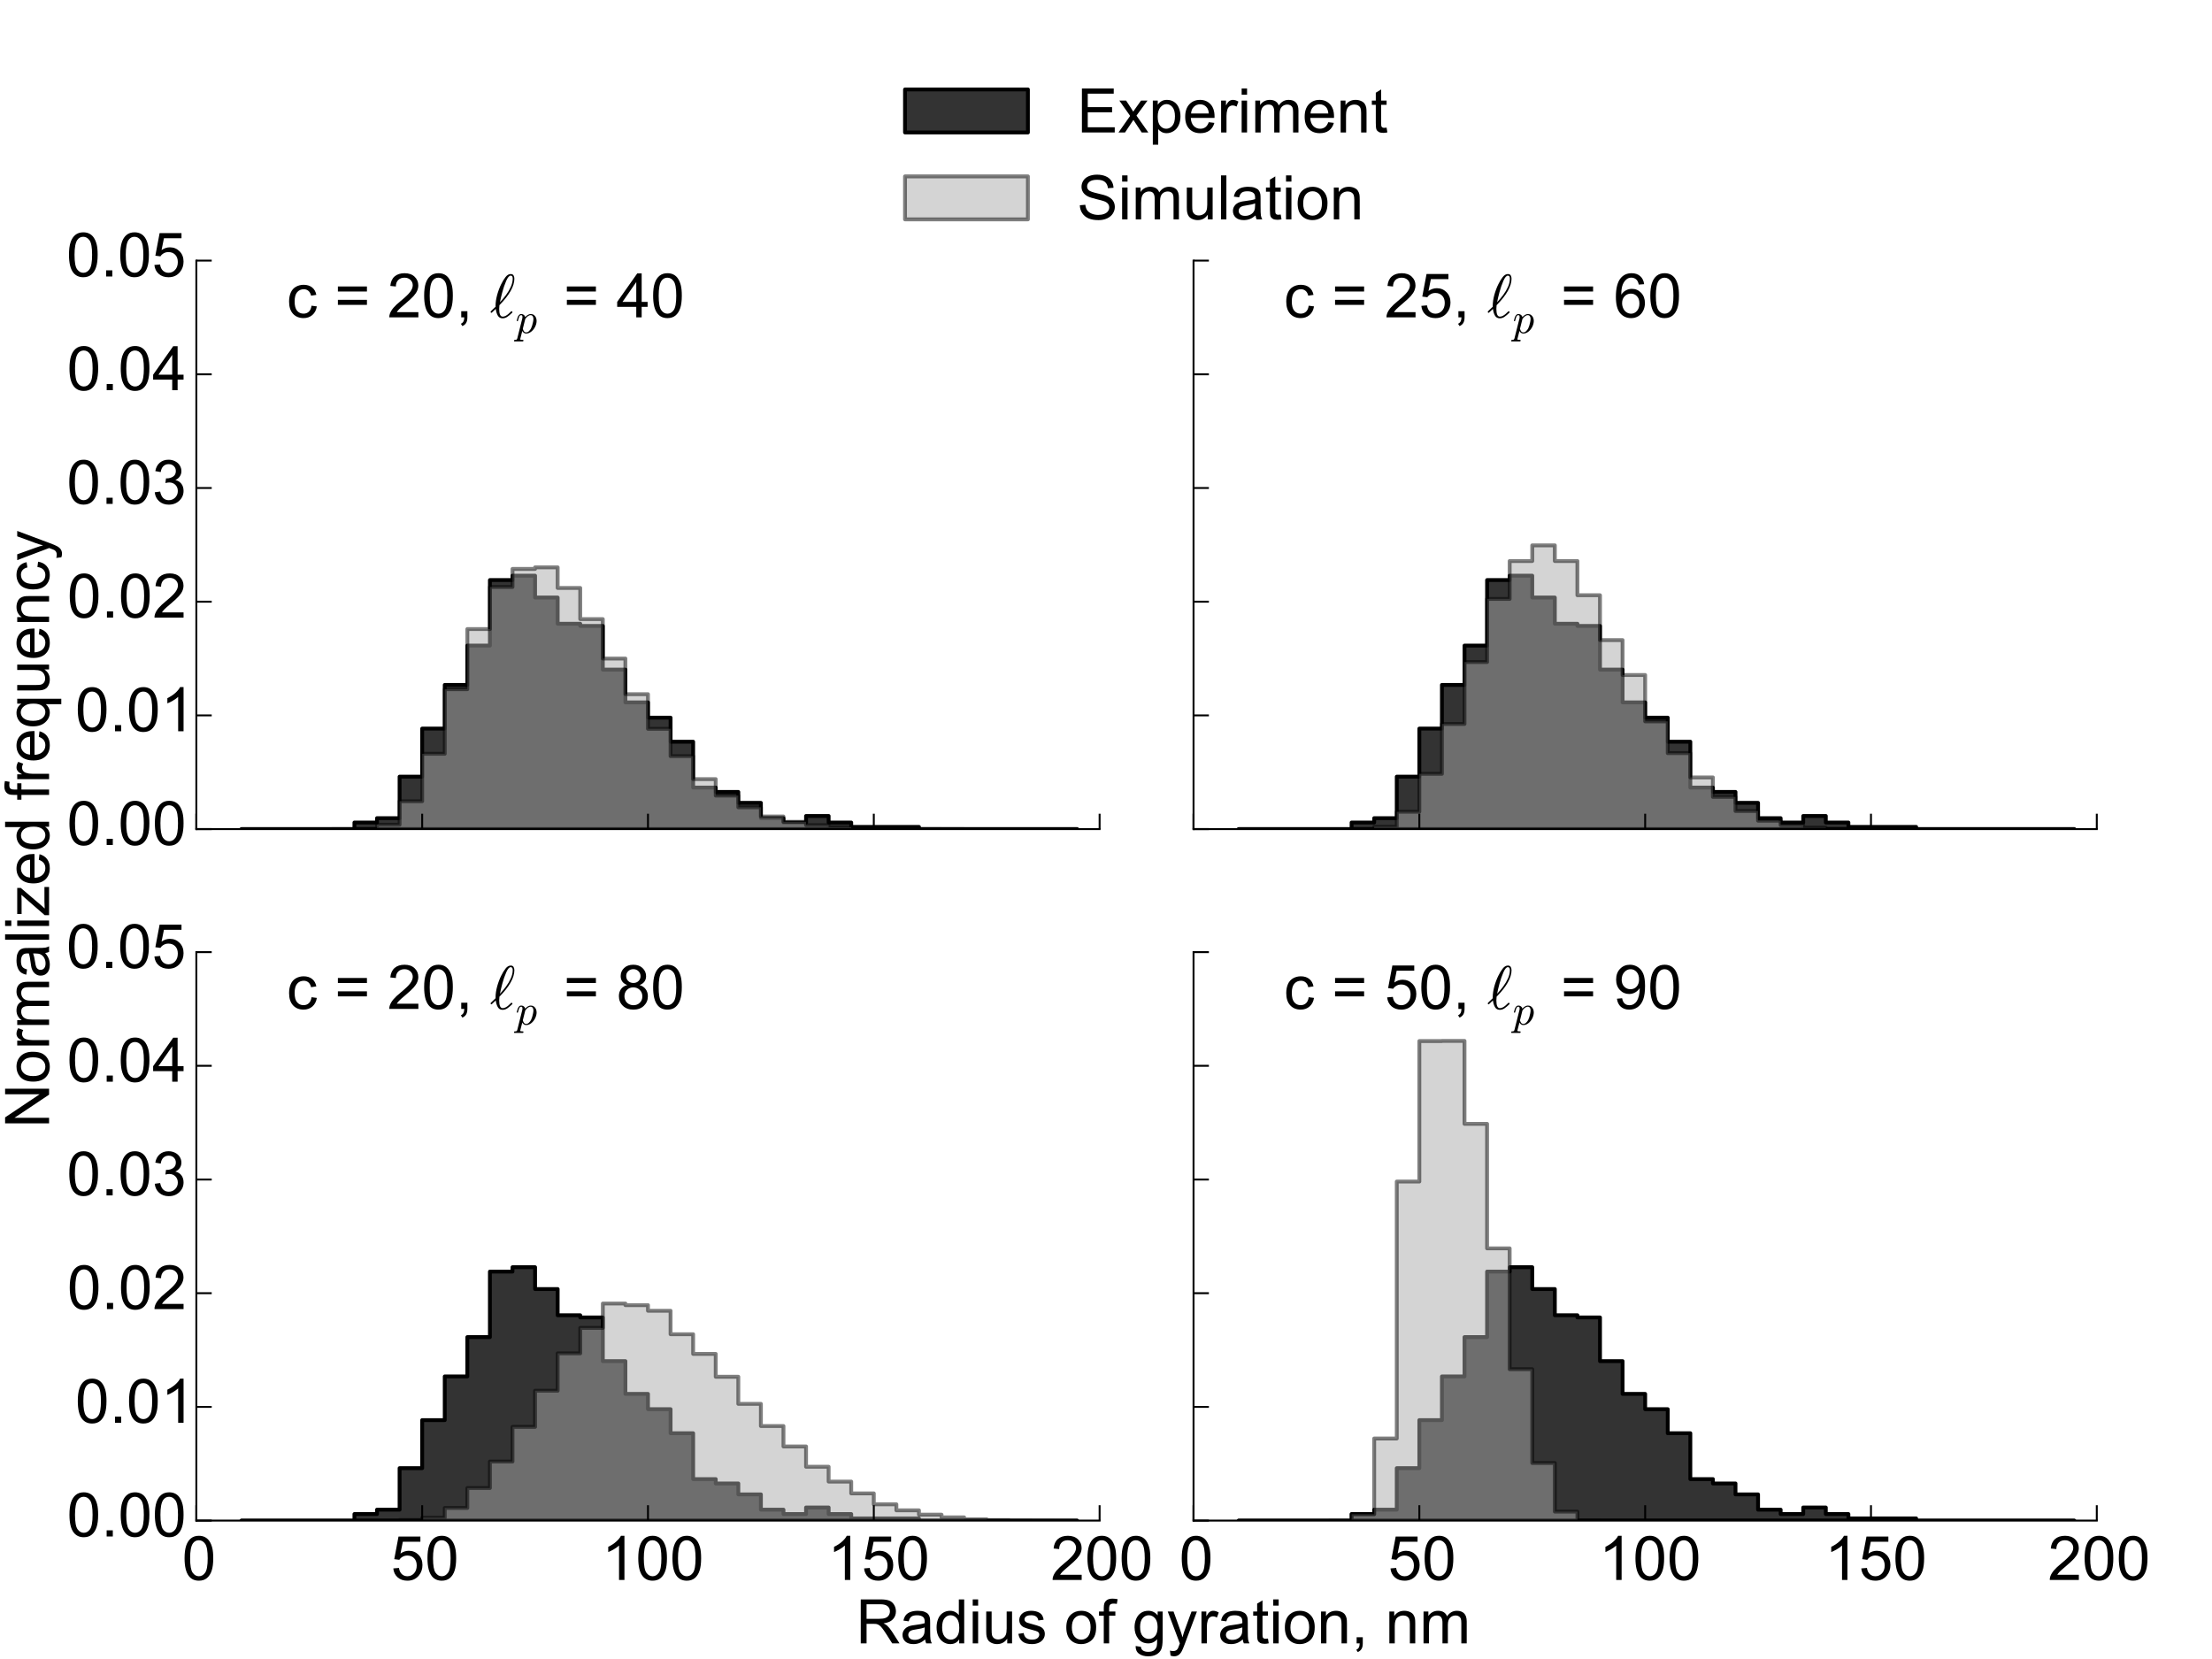 <?xml version="1.0" encoding="utf-8" standalone="no"?>
<!DOCTYPE svg PUBLIC "-//W3C//DTD SVG 1.1//EN"
  "http://www.w3.org/Graphics/SVG/1.1/DTD/svg11.dtd">
<!-- Created with matplotlib (http://matplotlib.org/) -->
<svg height="432pt" version="1.1" viewBox="0 0 576 432" width="576pt" xmlns="http://www.w3.org/2000/svg" xmlns:xlink="http://www.w3.org/1999/xlink">
 <defs>
  <style type="text/css">
*{stroke-linecap:butt;stroke-linejoin:round;}
  </style>
 </defs>
 <g id="figure_1">
  <g id="patch_1">
   <path d="
M0 432
L576 432
L576 0
L0 0
z
" style="fill:#ffffff;"/>
  </g>
  <g id="axes_1">
   <g id="patch_2">
    <path d="
M51.13 215.89
L286.337 215.89
L286.337 67.86
L51.13 67.86
z
" style="fill:#ffffff;"/>
   </g>
   <g id="patch_3">
    <path clip-path="url(#pfe513efd79)" d="
M62.89 215.89
L62.89 215.89
L68.771 215.89
L68.771 215.89
L74.651 215.89
L74.651 215.89
L80.531 215.89
L80.531 215.89
L86.411 215.89
L86.411 215.89
L92.291 215.89
L92.291 214.184
L98.171 214.184
L98.171 213.046
L104.052 213.046
L104.052 202.239
L109.932 202.239
L109.932 189.725
L115.812 189.725
L115.812 178.349
L121.692 178.349
L121.692 168.111
L127.572 168.111
L127.572 151.047
L133.453 151.047
L133.453 149.909
L139.333 149.909
L139.333 155.597
L145.213 155.597
L145.213 162.423
L151.093 162.423
L151.093 162.992
L156.973 162.992
L156.973 174.368
L162.854 174.368
L162.854 182.9
L168.734 182.9
L168.734 186.881
L174.614 186.881
L174.614 193.138
L180.494 193.138
L180.494 205.083
L186.374 205.083
L186.374 206.22
L192.254 206.22
L192.254 209.064
L198.135 209.064
L198.135 213.046
L204.015 213.046
L204.015 214.184
L209.895 214.184
L209.895 212.477
L215.775 212.477
L215.775 214.184
L221.655 214.184
L221.655 215.321
L227.536 215.321
L227.536 215.321
L233.416 215.321
L233.416 215.321
L239.296 215.321
L239.296 215.89
L245.176 215.89
L245.176 215.89
L251.056 215.89
L251.056 215.89
L256.937 215.89
L256.937 215.89
L262.817 215.89
L262.817 215.89
L268.697 215.89
L268.697 215.89
L274.577 215.89
L274.577 215.89
L280.457 215.89
L280.457 215.89
L274.577 215.89
L274.577 215.89
L268.697 215.89
L268.697 215.89
L262.817 215.89
L262.817 215.89
L256.937 215.89
L256.937 215.89
L251.056 215.89
L251.056 215.89
L245.176 215.89
L245.176 215.89
L239.296 215.89
L239.296 215.89
L233.416 215.89
L233.416 215.89
L227.536 215.89
L227.536 215.89
L221.655 215.89
L221.655 215.89
L215.775 215.89
L215.775 215.89
L209.895 215.89
L209.895 215.89
L204.015 215.89
L204.015 215.89
L198.135 215.89
L198.135 215.89
L192.254 215.89
L192.254 215.89
L186.374 215.89
L186.374 215.89
L180.494 215.89
L180.494 215.89
L174.614 215.89
L174.614 215.89
L168.734 215.89
L168.734 215.89
L162.854 215.89
L162.854 215.89
L156.973 215.89
L156.973 215.89
L151.093 215.89
L151.093 215.89
L145.213 215.89
L145.213 215.89
L139.333 215.89
L139.333 215.89
L133.453 215.89
L133.453 215.89
L127.572 215.89
L127.572 215.89
L121.692 215.89
L121.692 215.89
L115.812 215.89
L115.812 215.89
L109.932 215.89
L109.932 215.89
L104.052 215.89
L104.052 215.89
L98.171 215.89
L98.171 215.89
L92.291 215.89
L92.291 215.89
L86.411 215.89
L86.411 215.89
L80.531 215.89
L80.531 215.89
L74.651 215.89
L74.651 215.89
L68.771 215.89
L68.771 215.89
z
" style="fill:#333333;stroke:#000000;stroke-linejoin:miter;"/>
   </g>
   <g id="patch_4">
    <path clip-path="url(#pfe513efd79)" d="
M62.89 215.89
L62.89 215.89
L68.771 215.89
L68.771 215.89
L74.651 215.89
L74.651 215.89
L80.531 215.89
L80.531 215.89
L86.411 215.89
L86.411 215.884
L92.291 215.884
L92.291 215.843
L98.171 215.843
L98.171 214.735
L104.052 214.735
L104.052 208.637
L109.932 208.637
L109.932 196.279
L115.812 196.279
L115.812 179.469
L121.692 179.469
L121.692 163.807
L127.572 163.807
L127.572 152.847
L133.453 152.847
L133.453 148.146
L139.333 148.146
L139.333 147.737
L145.213 147.737
L145.213 153.102
L151.093 153.102
L151.093 161.214
L156.973 161.214
L156.973 171.481
L162.854 171.481
L162.854 180.76
L168.734 180.76
L168.734 189.778
L174.614 189.778
L174.614 196.895
L180.494 196.895
L180.494 202.881
L186.374 202.881
L186.374 207.168
L192.254 207.168
L192.254 210.217
L198.135 210.217
L198.135 212.61
L204.015 212.61
L204.015 214.001
L209.895 214.001
L209.895 214.866
L215.775 214.866
L215.775 215.404
L221.655 215.404
L221.655 215.653
L227.536 215.653
L227.536 215.807
L233.416 215.807
L233.416 215.831
L239.296 215.831
L239.296 215.866
L245.176 215.866
L245.176 215.884
L251.056 215.884
L251.056 215.89
L256.937 215.89
L256.937 215.89
L262.817 215.89
L262.817 215.89
L268.697 215.89
L268.697 215.89
L274.577 215.89
L274.577 215.89
L280.457 215.89
L280.457 215.89
L274.577 215.89
L274.577 215.89
L268.697 215.89
L268.697 215.89
L262.817 215.89
L262.817 215.89
L256.937 215.89
L256.937 215.89
L251.056 215.89
L251.056 215.89
L245.176 215.89
L245.176 215.89
L239.296 215.89
L239.296 215.89
L233.416 215.89
L233.416 215.89
L227.536 215.89
L227.536 215.89
L221.655 215.89
L221.655 215.89
L215.775 215.89
L215.775 215.89
L209.895 215.89
L209.895 215.89
L204.015 215.89
L204.015 215.89
L198.135 215.89
L198.135 215.89
L192.254 215.89
L192.254 215.89
L186.374 215.89
L186.374 215.89
L180.494 215.89
L180.494 215.89
L174.614 215.89
L174.614 215.89
L168.734 215.89
L168.734 215.89
L162.854 215.89
L162.854 215.89
L156.973 215.89
L156.973 215.89
L151.093 215.89
L151.093 215.89
L145.213 215.89
L145.213 215.89
L139.333 215.89
L139.333 215.89
L133.453 215.89
L133.453 215.89
L127.572 215.89
L127.572 215.89
L121.692 215.89
L121.692 215.89
L115.812 215.89
L115.812 215.89
L109.932 215.89
L109.932 215.89
L104.052 215.89
L104.052 215.89
L98.171 215.89
L98.171 215.89
L92.291 215.89
L92.291 215.89
L86.411 215.89
L86.411 215.89
L80.531 215.89
L80.531 215.89
L74.651 215.89
L74.651 215.89
L68.771 215.89
L68.771 215.89
z
" style="fill:#aaaaaa;opacity:0.5;stroke:#000000;stroke-linejoin:miter;"/>
   </g>
   <g id="patch_5">
    <path d="
M51.13 215.89
L286.337 215.89" style="fill:none;stroke:#000000;stroke-linecap:square;stroke-linejoin:miter;stroke-width:0.5;"/>
   </g>
   <g id="patch_6">
    <path d="
M51.13 215.89
L51.13 67.86" style="fill:none;stroke:#000000;stroke-linecap:square;stroke-linejoin:miter;stroke-width:0.5;"/>
   </g>
   <g id="matplotlib.axis_1">
    <g id="xtick_1">
     <g id="line2d_1">
      <defs>
       <path d="
M0 0
L0 -4" id="mc7db9fdffb" style="stroke:#000000;stroke-width:0.5;"/>
      </defs>
      <g>
       <use style="stroke:#000000;stroke-width:0.5;" x="51.13" xlink:href="#mc7db9fdffb" y="215.89"/>
      </g>
     </g>
    </g>
    <g id="xtick_2">
     <g id="line2d_2">
      <g>
       <use style="stroke:#000000;stroke-width:0.5;" x="109.932" xlink:href="#mc7db9fdffb" y="215.89"/>
      </g>
     </g>
    </g>
    <g id="xtick_3">
     <g id="line2d_3">
      <g>
       <use style="stroke:#000000;stroke-width:0.5;" x="168.734" xlink:href="#mc7db9fdffb" y="215.89"/>
      </g>
     </g>
    </g>
    <g id="xtick_4">
     <g id="line2d_4">
      <g>
       <use style="stroke:#000000;stroke-width:0.5;" x="227.536" xlink:href="#mc7db9fdffb" y="215.89"/>
      </g>
     </g>
    </g>
    <g id="xtick_5">
     <g id="line2d_5">
      <g>
       <use style="stroke:#000000;stroke-width:0.5;" x="286.337" xlink:href="#mc7db9fdffb" y="215.89"/>
      </g>
     </g>
    </g>
   </g>
   <g id="matplotlib.axis_2">
    <g id="ytick_1">
     <g id="line2d_6">
      <defs>
       <path d="
M0 0
L4 0" id="md7965d1ba0" style="stroke:#000000;stroke-width:0.5;"/>
      </defs>
      <g>
       <use style="stroke:#000000;stroke-width:0.5;" x="51.13" xlink:href="#md7965d1ba0" y="215.89"/>
      </g>
     </g>
     <g id="text_1">
      <!-- 0.00 -->
      <defs>
       <path d="
M4.156 35.297
Q4.156 48 6.766 55.734
Q9.375 63.484 14.516 67.672
Q19.672 71.875 27.484 71.875
Q33.25 71.875 37.594 69.547
Q41.938 67.234 44.766 62.859
Q47.609 58.5 49.219 52.219
Q50.828 45.953 50.828 35.297
Q50.828 22.703 48.234 14.969
Q45.656 7.234 40.5 3
Q35.359 -1.219 27.484 -1.219
Q17.141 -1.219 11.234 6.203
Q4.156 15.141 4.156 35.297
M13.188 35.297
Q13.188 17.672 17.312 11.828
Q21.438 6 27.484 6
Q33.547 6 37.672 11.859
Q41.797 17.719 41.797 35.297
Q41.797 52.984 37.672 58.781
Q33.547 64.594 27.391 64.594
Q21.344 64.594 17.719 59.469
Q13.188 52.938 13.188 35.297" id="ArialMT-30"/>
       <path d="
M9.078 0
L9.078 10.016
L19.094 10.016
L19.094 0
z
" id="ArialMT-2e"/>
      </defs>
      <g transform="translate(17.422 220.026)scale(0.16 -0.16)">
       <use xlink:href="#ArialMT-30"/>
       <use x="55.615" xlink:href="#ArialMT-2e"/>
       <use x="83.398" xlink:href="#ArialMT-30"/>
       <use x="139.014" xlink:href="#ArialMT-30"/>
      </g>
     </g>
    </g>
    <g id="ytick_2">
     <g id="line2d_7">
      <g>
       <use style="stroke:#000000;stroke-width:0.5;" x="51.13" xlink:href="#md7965d1ba0" y="186.284"/>
      </g>
     </g>
     <g id="text_2">
      <!-- 0.01 -->
      <defs>
       <path d="
M37.25 0
L28.469 0
L28.469 56
Q25.297 52.984 20.141 49.953
Q14.984 46.922 10.891 45.406
L10.891 53.906
Q18.266 57.375 23.781 62.297
Q29.297 67.234 31.594 71.875
L37.25 71.875
z
" id="ArialMT-31"/>
      </defs>
      <g transform="translate(19.595 190.42)scale(0.16 -0.16)">
       <use xlink:href="#ArialMT-30"/>
       <use x="55.615" xlink:href="#ArialMT-2e"/>
       <use x="83.398" xlink:href="#ArialMT-30"/>
       <use x="139.014" xlink:href="#ArialMT-31"/>
      </g>
     </g>
    </g>
    <g id="ytick_3">
     <g id="line2d_8">
      <g>
       <use style="stroke:#000000;stroke-width:0.5;" x="51.13" xlink:href="#md7965d1ba0" y="156.678"/>
      </g>
     </g>
     <g id="text_3">
      <!-- 0.02 -->
      <defs>
       <path d="
M50.344 8.453
L50.344 0
L3.031 0
Q2.938 3.172 4.047 6.109
Q5.859 10.938 9.828 15.625
Q13.812 20.312 21.344 26.469
Q33.016 36.031 37.109 41.625
Q41.219 47.219 41.219 52.203
Q41.219 57.422 37.469 61
Q33.734 64.594 27.734 64.594
Q21.391 64.594 17.578 60.781
Q13.766 56.984 13.719 50.25
L4.688 51.172
Q5.609 61.281 11.656 66.578
Q17.719 71.875 27.938 71.875
Q38.234 71.875 44.234 66.156
Q50.25 60.453 50.25 52
Q50.25 47.703 48.484 43.547
Q46.734 39.406 42.656 34.812
Q38.578 30.219 29.109 22.219
Q21.188 15.578 18.938 13.203
Q16.703 10.844 15.234 8.453
z
" id="ArialMT-32"/>
      </defs>
      <g transform="translate(17.5 160.814)scale(0.16 -0.16)">
       <use xlink:href="#ArialMT-30"/>
       <use x="55.615" xlink:href="#ArialMT-2e"/>
       <use x="83.398" xlink:href="#ArialMT-30"/>
       <use x="139.014" xlink:href="#ArialMT-32"/>
      </g>
     </g>
    </g>
    <g id="ytick_4">
     <g id="line2d_9">
      <g>
       <use style="stroke:#000000;stroke-width:0.5;" x="51.13" xlink:href="#md7965d1ba0" y="127.072"/>
      </g>
     </g>
     <g id="text_4">
      <!-- 0.03 -->
      <defs>
       <path d="
M4.203 18.891
L12.984 20.062
Q14.5 12.594 18.141 9.297
Q21.781 6 27 6
Q33.203 6 37.469 10.297
Q41.75 14.594 41.75 20.953
Q41.75 27 37.797 30.922
Q33.844 34.859 27.734 34.859
Q25.25 34.859 21.531 33.891
L22.516 41.609
Q23.391 41.5 23.922 41.5
Q29.547 41.5 34.031 44.422
Q38.531 47.359 38.531 53.469
Q38.531 58.297 35.25 61.469
Q31.984 64.656 26.812 64.656
Q21.688 64.656 18.266 61.422
Q14.844 58.203 13.875 51.766
L5.078 53.328
Q6.688 62.156 12.391 67.016
Q18.109 71.875 26.609 71.875
Q32.469 71.875 37.391 69.359
Q42.328 66.844 44.938 62.5
Q47.562 58.156 47.562 53.266
Q47.562 48.641 45.062 44.828
Q42.578 41.016 37.703 38.766
Q44.047 37.312 47.562 32.688
Q51.078 28.078 51.078 21.141
Q51.078 11.766 44.234 5.25
Q37.406 -1.266 26.953 -1.266
Q17.531 -1.266 11.297 4.344
Q5.078 9.969 4.203 18.891" id="ArialMT-33"/>
      </defs>
      <g transform="translate(17.383 131.208)scale(0.16 -0.16)">
       <use xlink:href="#ArialMT-30"/>
       <use x="55.615" xlink:href="#ArialMT-2e"/>
       <use x="83.398" xlink:href="#ArialMT-30"/>
       <use x="139.014" xlink:href="#ArialMT-33"/>
      </g>
     </g>
    </g>
    <g id="ytick_5">
     <g id="line2d_10">
      <g>
       <use style="stroke:#000000;stroke-width:0.5;" x="51.13" xlink:href="#md7965d1ba0" y="97.466"/>
      </g>
     </g>
     <g id="text_5">
      <!-- 0.04 -->
      <defs>
       <path d="
M32.328 0
L32.328 17.141
L1.266 17.141
L1.266 25.203
L33.938 71.578
L41.109 71.578
L41.109 25.203
L50.781 25.203
L50.781 17.141
L41.109 17.141
L41.109 0
z

M32.328 25.203
L32.328 57.469
L9.906 25.203
z
" id="ArialMT-34"/>
      </defs>
      <g transform="translate(17.43 101.602)scale(0.16 -0.16)">
       <use xlink:href="#ArialMT-30"/>
       <use x="55.615" xlink:href="#ArialMT-2e"/>
       <use x="83.398" xlink:href="#ArialMT-30"/>
       <use x="139.014" xlink:href="#ArialMT-34"/>
      </g>
     </g>
    </g>
    <g id="ytick_6">
     <g id="line2d_11">
      <g>
       <use style="stroke:#000000;stroke-width:0.5;" x="51.13" xlink:href="#md7965d1ba0" y="67.86"/>
      </g>
     </g>
     <g id="text_6">
      <!-- 0.05 -->
      <defs>
       <path d="
M4.156 18.75
L13.375 19.531
Q14.406 12.797 18.141 9.391
Q21.875 6 27.156 6
Q33.5 6 37.891 10.781
Q42.281 15.578 42.281 23.484
Q42.281 31 38.062 35.344
Q33.844 39.703 27 39.703
Q22.75 39.703 19.328 37.766
Q15.922 35.844 13.969 32.766
L5.719 33.844
L12.641 70.609
L48.25 70.609
L48.25 62.203
L19.672 62.203
L15.828 42.969
Q22.266 47.469 29.344 47.469
Q38.719 47.469 45.156 40.969
Q51.609 34.469 51.609 24.266
Q51.609 14.547 45.953 7.469
Q39.062 -1.219 27.156 -1.219
Q17.391 -1.219 11.203 4.25
Q5.031 9.719 4.156 18.75" id="ArialMT-35"/>
      </defs>
      <g transform="translate(17.297 71.996)scale(0.16 -0.16)">
       <use xlink:href="#ArialMT-30"/>
       <use x="55.615" xlink:href="#ArialMT-2e"/>
       <use x="83.398" xlink:href="#ArialMT-30"/>
       <use x="139.014" xlink:href="#ArialMT-35"/>
      </g>
     </g>
    </g>
   </g>
   <g id="text_7">
    <!-- c = 20, $\ell_p$ = 40 -->
    <defs>
     <path d="
M40.438 19
L49.078 17.875
Q47.656 8.938 41.812 3.875
Q35.984 -1.172 27.484 -1.172
Q16.844 -1.172 10.375 5.781
Q3.906 12.75 3.906 25.734
Q3.906 34.125 6.688 40.422
Q9.469 46.734 15.156 49.875
Q20.844 53.031 27.547 53.031
Q35.984 53.031 41.359 48.75
Q46.734 44.484 48.25 36.625
L39.703 35.297
Q38.484 40.531 35.375 43.156
Q32.281 45.797 27.875 45.797
Q21.234 45.797 17.078 41.031
Q12.938 36.281 12.938 25.984
Q12.938 15.531 16.938 10.797
Q20.953 6.062 27.391 6.062
Q32.562 6.062 36.031 9.234
Q39.5 12.406 40.438 19" id="ArialMT-63"/>
     <path d="
M2.391 7.422
Q1.953 7.422 1.469 7.953
Q0.984 8.5 0.984 8.984
Q0.984 9.812 9.281 17.391
Q9.281 17.828 9.25 18.109
Q9.234 18.406 9.188 18.703
Q9.188 23 9.859 27.469
Q10.547 31.938 11.734 36.375
Q12.938 40.828 14.734 45.656
Q16.547 50.484 18.406 54.109
Q21.625 60.688 25.438 65.594
Q29.25 70.516 33.891 70.516
Q37.062 70.516 38.422 68.328
Q39.797 66.156 39.797 62.891
Q39.797 44.578 15.484 19.828
Q15.094 15.531 15.094 13.719
Q15.094 1.219 20.797 1.219
Q23.25 1.219 25.656 2.516
Q28.078 3.812 29.812 5.328
Q31.547 6.844 34.625 9.812
Q34.812 10.016 35.203 10.016
Q35.75 10.016 36.234 9.422
Q36.719 8.844 36.719 8.297
Q36.719 7.953 36.281 7.625
Q31.844 3.266 28.266 0.875
Q24.703 -1.516 20.609 -1.516
Q15.328 -1.516 12.766 3.016
Q10.203 7.562 9.516 13.812
Q6.844 11.141 2.984 7.625
Q2.875 7.422 2.391 7.422
M16.312 24.609
Q21.625 30.281 26.266 36.531
Q30.906 42.781 34 49.688
Q37.109 56.594 37.109 63.188
Q37.109 67.922 33.797 67.922
Q30.219 67.922 26.5 59.391
Q22.797 50.875 20.156 40.969
Q17.531 31.062 16.312 24.609" id="Cmmi10-60"/>
     <path d="
M8.891 0
L8.891 10.016
L18.891 10.016
L18.891 0
Q18.891 -5.516 16.938 -8.906
Q14.984 -12.312 10.75 -14.156
L8.297 -10.406
Q11.078 -9.188 12.391 -6.812
Q13.719 -4.438 13.875 0
z
" id="ArialMT-2c"/>
     <path d="
M52.828 42.094
L5.562 42.094
L5.562 50.297
L52.828 50.297
z

M52.828 20.359
L5.562 20.359
L5.562 28.562
L52.828 28.562
z
" id="ArialMT-3d"/>
     <path id="ArialMT-20"/>
     <path d="
M-2.484 -19.391
Q-3.422 -19.391 -3.422 -18.109
Q-3.078 -15.922 -2.094 -15.922
Q1.031 -15.922 2.266 -15.359
Q3.516 -14.797 4.203 -12.5
L15.484 32.516
Q16.219 34.375 16.219 37.312
Q16.219 41.609 13.281 41.609
Q10.156 41.609 8.641 37.859
Q7.125 34.125 5.719 28.422
Q5.719 27.781 4.891 27.781
L3.719 27.781
Q3.469 27.781 3.172 28.141
Q2.875 28.516 2.875 28.812
Q3.953 33.156 4.953 36.172
Q5.953 39.203 8.078 41.688
Q10.203 44.188 13.375 44.188
Q16.797 44.188 19.375 42.25
Q21.969 40.328 22.703 37.016
Q25.438 40.188 28.75 42.188
Q32.078 44.188 35.594 44.188
Q39.797 44.188 42.891 41.938
Q46 39.703 47.562 36.062
Q49.125 32.422 49.125 28.219
Q49.125 21.781 45.828 14.891
Q42.531 8.016 36.891 3.438
Q31.25 -1.125 24.812 -1.125
Q21.875 -1.125 19.5 0.531
Q17.141 2.203 15.828 4.891
L11.281 -12.891
Q11.031 -14.359 10.984 -14.594
Q10.984 -15.922 17.578 -15.922
Q18.609 -15.922 18.609 -17.188
Q18.266 -18.5 18.047 -18.938
Q17.828 -19.391 16.891 -19.391
z

M24.906 1.516
Q28.375 1.516 31.344 4.375
Q34.328 7.234 36.188 10.797
Q37.547 13.484 38.734 17.359
Q39.938 21.234 40.812 25.625
Q41.703 30.031 41.703 32.625
Q41.703 34.906 41.094 36.906
Q40.484 38.922 39.094 40.266
Q37.703 41.609 35.406 41.609
Q31.734 41.609 28.484 38.984
Q25.25 36.375 22.609 32.516
L22.609 32.172
L17.094 10.109
Q17.781 6.547 19.734 4.031
Q21.688 1.516 24.906 1.516" id="Cmmi10-70"/>
    </defs>
    <g transform="translate(74.651 82.663)scale(0.16 -0.16)">
     <use transform="translate(0.0 0.125)" xlink:href="#ArialMT-63"/>
     <use transform="translate(50.0 0.125)" xlink:href="#ArialMT-20"/>
     <use transform="translate(77.783 0.125)" xlink:href="#ArialMT-3d"/>
     <use transform="translate(136.182 0.125)" xlink:href="#ArialMT-20"/>
     <use transform="translate(163.965 0.125)" xlink:href="#ArialMT-32"/>
     <use transform="translate(219.58 0.125)" xlink:href="#ArialMT-30"/>
     <use transform="translate(275.195 0.125)" xlink:href="#ArialMT-2c"/>
     <use transform="translate(302.979 0.125)" xlink:href="#ArialMT-20"/>
     <use transform="translate(330.762 0.125)" xlink:href="#Cmmi10-60"/>
     <use transform="translate(372.363 -25.384)scale(0.7)" xlink:href="#Cmmi10-70"/>
     <use transform="translate(422.656 0.125)" xlink:href="#ArialMT-20"/>
     <use transform="translate(450.439 0.125)" xlink:href="#ArialMT-3d"/>
     <use transform="translate(508.838 0.125)" xlink:href="#ArialMT-20"/>
     <use transform="translate(536.621 0.125)" xlink:href="#ArialMT-34"/>
     <use transform="translate(592.236 0.125)" xlink:href="#ArialMT-30"/>
    </g>
   </g>
  </g>
  <g id="axes_2">
   <g id="patch_7">
    <path d="
M310.793 215.89
L546 215.89
L546 67.86
L310.793 67.86
z
" style="fill:#ffffff;"/>
   </g>
   <g id="patch_8">
    <path clip-path="url(#p69a6a7bed0)" d="
M322.553 215.89
L322.553 215.89
L328.433 215.89
L328.433 215.89
L334.313 215.89
L334.313 215.89
L340.193 215.89
L340.193 215.89
L346.074 215.89
L346.074 215.89
L351.954 215.89
L351.954 214.184
L357.834 214.184
L357.834 213.046
L363.714 213.046
L363.714 202.239
L369.594 202.239
L369.594 189.725
L375.475 189.725
L375.475 178.349
L381.355 178.349
L381.355 168.111
L387.235 168.111
L387.235 151.047
L393.115 151.047
L393.115 149.909
L398.995 149.909
L398.995 155.597
L404.875 155.597
L404.875 162.423
L410.756 162.423
L410.756 162.992
L416.636 162.992
L416.636 174.368
L422.516 174.368
L422.516 182.9
L428.396 182.9
L428.396 186.881
L434.276 186.881
L434.276 193.138
L440.157 193.138
L440.157 205.083
L446.037 205.083
L446.037 206.22
L451.917 206.22
L451.917 209.064
L457.797 209.064
L457.797 213.046
L463.677 213.046
L463.677 214.184
L469.558 214.184
L469.558 212.477
L475.438 212.477
L475.438 214.184
L481.318 214.184
L481.318 215.321
L487.198 215.321
L487.198 215.321
L493.078 215.321
L493.078 215.321
L498.958 215.321
L498.958 215.89
L504.839 215.89
L504.839 215.89
L510.719 215.89
L510.719 215.89
L516.599 215.89
L516.599 215.89
L522.479 215.89
L522.479 215.89
L528.359 215.89
L528.359 215.89
L534.24 215.89
L534.24 215.89
L540.12 215.89
L540.12 215.89
L534.24 215.89
L534.24 215.89
L528.359 215.89
L528.359 215.89
L522.479 215.89
L522.479 215.89
L516.599 215.89
L516.599 215.89
L510.719 215.89
L510.719 215.89
L504.839 215.89
L504.839 215.89
L498.958 215.89
L498.958 215.89
L493.078 215.89
L493.078 215.89
L487.198 215.89
L487.198 215.89
L481.318 215.89
L481.318 215.89
L475.438 215.89
L475.438 215.89
L469.558 215.89
L469.558 215.89
L463.677 215.89
L463.677 215.89
L457.797 215.89
L457.797 215.89
L451.917 215.89
L451.917 215.89
L446.037 215.89
L446.037 215.89
L440.157 215.89
L440.157 215.89
L434.276 215.89
L434.276 215.89
L428.396 215.89
L428.396 215.89
L422.516 215.89
L422.516 215.89
L416.636 215.89
L416.636 215.89
L410.756 215.89
L410.756 215.89
L404.875 215.89
L404.875 215.89
L398.995 215.89
L398.995 215.89
L393.115 215.89
L393.115 215.89
L387.235 215.89
L387.235 215.89
L381.355 215.89
L381.355 215.89
L375.475 215.89
L375.475 215.89
L369.594 215.89
L369.594 215.89
L363.714 215.89
L363.714 215.89
L357.834 215.89
L357.834 215.89
L351.954 215.89
L351.954 215.89
L346.074 215.89
L346.074 215.89
L340.193 215.89
L340.193 215.89
L334.313 215.89
L334.313 215.89
L328.433 215.89
L328.433 215.89
z
" style="fill:#333333;stroke:#000000;stroke-linejoin:miter;"/>
   </g>
   <g id="patch_9">
    <path clip-path="url(#p69a6a7bed0)" d="
M322.553 215.89
L322.553 215.89
L328.433 215.89
L328.433 215.89
L334.313 215.89
L334.313 215.89
L340.193 215.89
L340.193 215.89
L346.074 215.89
L346.074 215.89
L351.954 215.89
L351.954 215.854
L357.834 215.854
L357.834 215.286
L363.714 215.286
L363.714 211.378
L369.594 211.378
L369.594 201.501
L375.475 201.501
L375.475 188.516
L381.355 188.516
L381.355 172.393
L387.235 172.393
L387.235 155.956
L393.115 155.956
L393.115 146.091
L398.995 146.091
L398.995 142.005
L404.875 142.005
L404.875 146.091
L410.756 146.091
L410.756 154.996
L416.636 154.996
L416.636 166.679
L422.516 166.679
L422.516 175.774
L428.396 175.774
L428.396 187.841
L434.276 187.841
L434.276 196.113
L440.157 196.113
L440.157 202.437
L446.037 202.437
L446.037 207.512
L451.917 207.512
L451.917 211.177
L457.797 211.177
L457.797 213.705
L463.677 213.705
L463.677 214.842
L469.558 214.842
L469.558 215.499
L475.438 215.499
L475.438 215.825
L481.318 215.825
L481.318 215.878
L487.198 215.878
L487.198 215.89
L493.078 215.89
L493.078 215.89
L498.958 215.89
L498.958 215.89
L504.839 215.89
L504.839 215.89
L510.719 215.89
L510.719 215.89
L516.599 215.89
L516.599 215.89
L522.479 215.89
L522.479 215.89
L528.359 215.89
L528.359 215.89
L534.24 215.89
L534.24 215.89
L540.12 215.89
L540.12 215.89
L534.24 215.89
L534.24 215.89
L528.359 215.89
L528.359 215.89
L522.479 215.89
L522.479 215.89
L516.599 215.89
L516.599 215.89
L510.719 215.89
L510.719 215.89
L504.839 215.89
L504.839 215.89
L498.958 215.89
L498.958 215.89
L493.078 215.89
L493.078 215.89
L487.198 215.89
L487.198 215.89
L481.318 215.89
L481.318 215.89
L475.438 215.89
L475.438 215.89
L469.558 215.89
L469.558 215.89
L463.677 215.89
L463.677 215.89
L457.797 215.89
L457.797 215.89
L451.917 215.89
L451.917 215.89
L446.037 215.89
L446.037 215.89
L440.157 215.89
L440.157 215.89
L434.276 215.89
L434.276 215.89
L428.396 215.89
L428.396 215.89
L422.516 215.89
L422.516 215.89
L416.636 215.89
L416.636 215.89
L410.756 215.89
L410.756 215.89
L404.875 215.89
L404.875 215.89
L398.995 215.89
L398.995 215.89
L393.115 215.89
L393.115 215.89
L387.235 215.89
L387.235 215.89
L381.355 215.89
L381.355 215.89
L375.475 215.89
L375.475 215.89
L369.594 215.89
L369.594 215.89
L363.714 215.89
L363.714 215.89
L357.834 215.89
L357.834 215.89
L351.954 215.89
L351.954 215.89
L346.074 215.89
L346.074 215.89
L340.193 215.89
L340.193 215.89
L334.313 215.89
L334.313 215.89
L328.433 215.89
L328.433 215.89
z
" style="fill:#aaaaaa;opacity:0.5;stroke:#000000;stroke-linejoin:miter;"/>
   </g>
   <g id="patch_10">
    <path d="
M310.793 215.89
L546 215.89" style="fill:none;stroke:#000000;stroke-linecap:square;stroke-linejoin:miter;stroke-width:0.5;"/>
   </g>
   <g id="patch_11">
    <path d="
M310.793 215.89
L310.793 67.86" style="fill:none;stroke:#000000;stroke-linecap:square;stroke-linejoin:miter;stroke-width:0.5;"/>
   </g>
   <g id="matplotlib.axis_3">
    <g id="xtick_6">
     <g id="line2d_12">
      <g>
       <use style="stroke:#000000;stroke-width:0.5;" x="310.793" xlink:href="#mc7db9fdffb" y="215.89"/>
      </g>
     </g>
    </g>
    <g id="xtick_7">
     <g id="line2d_13">
      <g>
       <use style="stroke:#000000;stroke-width:0.5;" x="369.594" xlink:href="#mc7db9fdffb" y="215.89"/>
      </g>
     </g>
    </g>
    <g id="xtick_8">
     <g id="line2d_14">
      <g>
       <use style="stroke:#000000;stroke-width:0.5;" x="428.396" xlink:href="#mc7db9fdffb" y="215.89"/>
      </g>
     </g>
    </g>
    <g id="xtick_9">
     <g id="line2d_15">
      <g>
       <use style="stroke:#000000;stroke-width:0.5;" x="487.198" xlink:href="#mc7db9fdffb" y="215.89"/>
      </g>
     </g>
    </g>
    <g id="xtick_10">
     <g id="line2d_16">
      <g>
       <use style="stroke:#000000;stroke-width:0.5;" x="546.0" xlink:href="#mc7db9fdffb" y="215.89"/>
      </g>
     </g>
    </g>
   </g>
   <g id="matplotlib.axis_4">
    <g id="ytick_7">
     <g id="line2d_17">
      <g>
       <use style="stroke:#000000;stroke-width:0.5;" x="310.793" xlink:href="#md7965d1ba0" y="215.89"/>
      </g>
     </g>
    </g>
    <g id="ytick_8">
     <g id="line2d_18">
      <g>
       <use style="stroke:#000000;stroke-width:0.5;" x="310.793" xlink:href="#md7965d1ba0" y="186.284"/>
      </g>
     </g>
    </g>
    <g id="ytick_9">
     <g id="line2d_19">
      <g>
       <use style="stroke:#000000;stroke-width:0.5;" x="310.793" xlink:href="#md7965d1ba0" y="156.678"/>
      </g>
     </g>
    </g>
    <g id="ytick_10">
     <g id="line2d_20">
      <g>
       <use style="stroke:#000000;stroke-width:0.5;" x="310.793" xlink:href="#md7965d1ba0" y="127.072"/>
      </g>
     </g>
    </g>
    <g id="ytick_11">
     <g id="line2d_21">
      <g>
       <use style="stroke:#000000;stroke-width:0.5;" x="310.793" xlink:href="#md7965d1ba0" y="97.466"/>
      </g>
     </g>
    </g>
    <g id="ytick_12">
     <g id="line2d_22">
      <g>
       <use style="stroke:#000000;stroke-width:0.5;" x="310.793" xlink:href="#md7965d1ba0" y="67.86"/>
      </g>
     </g>
    </g>
   </g>
   <g id="text_8">
    <!-- c = 25, $\ell_p$ = 60 -->
    <defs>
     <path d="
M49.75 54.047
L41.016 53.375
Q39.844 58.547 37.703 60.891
Q34.125 64.656 28.906 64.656
Q24.703 64.656 21.531 62.312
Q17.391 59.281 14.984 53.469
Q12.594 47.656 12.5 36.922
Q15.672 41.75 20.266 44.094
Q24.859 46.438 29.891 46.438
Q38.672 46.438 44.844 39.969
Q51.031 33.5 51.031 23.25
Q51.031 16.5 48.125 10.719
Q45.219 4.938 40.141 1.859
Q35.062 -1.219 28.609 -1.219
Q17.625 -1.219 10.688 6.859
Q3.766 14.938 3.766 33.5
Q3.766 54.25 11.422 63.672
Q18.109 71.875 29.438 71.875
Q37.891 71.875 43.281 67.141
Q48.688 62.406 49.75 54.047
M13.875 23.188
Q13.875 18.656 15.797 14.5
Q17.719 10.359 21.188 8.172
Q24.656 6 28.469 6
Q34.031 6 38.031 10.484
Q42.047 14.984 42.047 22.703
Q42.047 30.125 38.078 34.391
Q34.125 38.672 28.125 38.672
Q22.172 38.672 18.016 34.391
Q13.875 30.125 13.875 23.188" id="ArialMT-36"/>
    </defs>
    <g transform="translate(334.313 82.663)scale(0.16 -0.16)">
     <use transform="translate(0.0 0.125)" xlink:href="#ArialMT-63"/>
     <use transform="translate(50.0 0.125)" xlink:href="#ArialMT-20"/>
     <use transform="translate(77.783 0.125)" xlink:href="#ArialMT-3d"/>
     <use transform="translate(136.182 0.125)" xlink:href="#ArialMT-20"/>
     <use transform="translate(163.965 0.125)" xlink:href="#ArialMT-32"/>
     <use transform="translate(219.58 0.125)" xlink:href="#ArialMT-35"/>
     <use transform="translate(275.195 0.125)" xlink:href="#ArialMT-2c"/>
     <use transform="translate(302.979 0.125)" xlink:href="#ArialMT-20"/>
     <use transform="translate(330.762 0.125)" xlink:href="#Cmmi10-60"/>
     <use transform="translate(372.363 -25.384)scale(0.7)" xlink:href="#Cmmi10-70"/>
     <use transform="translate(422.656 0.125)" xlink:href="#ArialMT-20"/>
     <use transform="translate(450.439 0.125)" xlink:href="#ArialMT-3d"/>
     <use transform="translate(508.838 0.125)" xlink:href="#ArialMT-20"/>
     <use transform="translate(536.621 0.125)" xlink:href="#ArialMT-36"/>
     <use transform="translate(592.236 0.125)" xlink:href="#ArialMT-30"/>
    </g>
   </g>
  </g>
  <g id="axes_3">
   <g id="patch_12">
    <path d="
M51.13 395.96
L286.337 395.96
L286.337 247.93
L51.13 247.93
z
" style="fill:#ffffff;"/>
   </g>
   <g id="patch_13">
    <path clip-path="url(#p691b956734)" d="
M62.89 395.96
L62.89 395.96
L68.771 395.96
L68.771 395.96
L74.651 395.96
L74.651 395.96
L80.531 395.96
L80.531 395.96
L86.411 395.96
L86.411 395.96
L92.291 395.96
L92.291 394.254
L98.171 394.254
L98.171 393.116
L104.052 393.116
L104.052 382.309
L109.932 382.309
L109.932 369.795
L115.812 369.795
L115.812 358.419
L121.692 358.419
L121.692 348.181
L127.572 348.181
L127.572 331.117
L133.453 331.117
L133.453 329.979
L139.333 329.979
L139.333 335.667
L145.213 335.667
L145.213 342.493
L151.093 342.493
L151.093 343.062
L156.973 343.062
L156.973 354.438
L162.854 354.438
L162.854 362.97
L168.734 362.97
L168.734 366.951
L174.614 366.951
L174.614 373.208
L180.494 373.208
L180.494 385.153
L186.374 385.153
L186.374 386.29
L192.254 386.29
L192.254 389.134
L198.135 389.134
L198.135 393.116
L204.015 393.116
L204.015 394.254
L209.895 394.254
L209.895 392.547
L215.775 392.547
L215.775 394.254
L221.655 394.254
L221.655 395.391
L227.536 395.391
L227.536 395.391
L233.416 395.391
L233.416 395.391
L239.296 395.391
L239.296 395.96
L245.176 395.96
L245.176 395.96
L251.056 395.96
L251.056 395.96
L256.937 395.96
L256.937 395.96
L262.817 395.96
L262.817 395.96
L268.697 395.96
L268.697 395.96
L274.577 395.96
L274.577 395.96
L280.457 395.96
L280.457 395.96
L274.577 395.96
L274.577 395.96
L268.697 395.96
L268.697 395.96
L262.817 395.96
L262.817 395.96
L256.937 395.96
L256.937 395.96
L251.056 395.96
L251.056 395.96
L245.176 395.96
L245.176 395.96
L239.296 395.96
L239.296 395.96
L233.416 395.96
L233.416 395.96
L227.536 395.96
L227.536 395.96
L221.655 395.96
L221.655 395.96
L215.775 395.96
L215.775 395.96
L209.895 395.96
L209.895 395.96
L204.015 395.96
L204.015 395.96
L198.135 395.96
L198.135 395.96
L192.254 395.96
L192.254 395.96
L186.374 395.96
L186.374 395.96
L180.494 395.96
L180.494 395.96
L174.614 395.96
L174.614 395.96
L168.734 395.96
L168.734 395.96
L162.854 395.96
L162.854 395.96
L156.973 395.96
L156.973 395.96
L151.093 395.96
L151.093 395.96
L145.213 395.96
L145.213 395.96
L139.333 395.96
L139.333 395.96
L133.453 395.96
L133.453 395.96
L127.572 395.96
L127.572 395.96
L121.692 395.96
L121.692 395.96
L115.812 395.96
L115.812 395.96
L109.932 395.96
L109.932 395.96
L104.052 395.96
L104.052 395.96
L98.171 395.96
L98.171 395.96
L92.291 395.96
L92.291 395.96
L86.411 395.96
L86.411 395.96
L80.531 395.96
L80.531 395.96
L74.651 395.96
L74.651 395.96
L68.771 395.96
L68.771 395.96
z
" style="fill:#333333;stroke:#000000;stroke-linejoin:miter;"/>
   </g>
   <g id="patch_14">
    <path clip-path="url(#p691b956734)" d="
M62.89 395.96
L62.89 395.96
L68.771 395.96
L68.771 395.96
L74.651 395.96
L74.651 395.96
L80.531 395.96
L80.531 395.96
L86.411 395.96
L86.411 395.96
L92.291 395.96
L92.291 395.96
L98.171 395.96
L98.171 395.954
L104.052 395.954
L104.052 395.806
L109.932 395.806
L109.932 395.208
L115.812 395.208
L115.812 392.668
L121.692 392.668
L121.692 387.481
L127.572 387.481
L127.572 380.577
L133.453 380.577
L133.453 371.559
L139.333 371.559
L139.333 362.138
L145.213 362.138
L145.213 352.41
L151.093 352.41
L151.093 345.784
L156.973 345.784
L156.973 339.436
L162.854 339.436
L162.854 339.857
L168.734 339.857
L168.734 341.319
L174.614 341.319
L174.614 347.43
L180.494 347.43
L180.494 352.552
L186.374 352.552
L186.374 358.502
L192.254 358.502
L192.254 365.561
L198.135 365.561
L198.135 371.334
L204.015 371.334
L204.015 376.651
L209.895 376.651
L209.895 381.939
L215.775 381.939
L215.775 385.799
L221.655 385.799
L221.655 388.872
L227.536 388.872
L227.536 391.714
L233.416 391.714
L233.416 393.29
L239.296 393.29
L239.296 394.415
L245.176 394.415
L245.176 395.113
L251.056 395.113
L251.056 395.617
L256.937 395.617
L256.937 395.824
L262.817 395.824
L262.817 395.924
L268.697 395.924
L268.697 395.948
L274.577 395.948
L274.577 395.96
L280.457 395.96
L280.457 395.96
L274.577 395.96
L274.577 395.96
L268.697 395.96
L268.697 395.96
L262.817 395.96
L262.817 395.96
L256.937 395.96
L256.937 395.96
L251.056 395.96
L251.056 395.96
L245.176 395.96
L245.176 395.96
L239.296 395.96
L239.296 395.96
L233.416 395.96
L233.416 395.96
L227.536 395.96
L227.536 395.96
L221.655 395.96
L221.655 395.96
L215.775 395.96
L215.775 395.96
L209.895 395.96
L209.895 395.96
L204.015 395.96
L204.015 395.96
L198.135 395.96
L198.135 395.96
L192.254 395.96
L192.254 395.96
L186.374 395.96
L186.374 395.96
L180.494 395.96
L180.494 395.96
L174.614 395.96
L174.614 395.96
L168.734 395.96
L168.734 395.96
L162.854 395.96
L162.854 395.96
L156.973 395.96
L156.973 395.96
L151.093 395.96
L151.093 395.96
L145.213 395.96
L145.213 395.96
L139.333 395.96
L139.333 395.96
L133.453 395.96
L133.453 395.96
L127.572 395.96
L127.572 395.96
L121.692 395.96
L121.692 395.96
L115.812 395.96
L115.812 395.96
L109.932 395.96
L109.932 395.96
L104.052 395.96
L104.052 395.96
L98.171 395.96
L98.171 395.96
L92.291 395.96
L92.291 395.96
L86.411 395.96
L86.411 395.96
L80.531 395.96
L80.531 395.96
L74.651 395.96
L74.651 395.96
L68.771 395.96
L68.771 395.96
z
" style="fill:#aaaaaa;opacity:0.5;stroke:#000000;stroke-linejoin:miter;"/>
   </g>
   <g id="patch_15">
    <path d="
M51.13 395.96
L286.337 395.96" style="fill:none;stroke:#000000;stroke-linecap:square;stroke-linejoin:miter;stroke-width:0.5;"/>
   </g>
   <g id="patch_16">
    <path d="
M51.13 395.96
L51.13 247.93" style="fill:none;stroke:#000000;stroke-linecap:square;stroke-linejoin:miter;stroke-width:0.5;"/>
   </g>
   <g id="matplotlib.axis_5">
    <g id="xtick_11">
     <g id="line2d_23">
      <g>
       <use style="stroke:#000000;stroke-width:0.5;" x="51.13" xlink:href="#mc7db9fdffb" y="395.96"/>
      </g>
     </g>
     <g id="text_9">
      <!-- 0 -->
      <g transform="translate(47.396 411.413)scale(0.16 -0.16)">
       <use xlink:href="#ArialMT-30"/>
      </g>
     </g>
    </g>
    <g id="xtick_12">
     <g id="line2d_24">
      <g>
       <use style="stroke:#000000;stroke-width:0.5;" x="109.932" xlink:href="#mc7db9fdffb" y="395.96"/>
      </g>
     </g>
     <g id="text_10">
      <!-- 50 -->
      <g transform="translate(101.749 411.413)scale(0.16 -0.16)">
       <use xlink:href="#ArialMT-35"/>
       <use x="55.615" xlink:href="#ArialMT-30"/>
      </g>
     </g>
    </g>
    <g id="xtick_13">
     <g id="line2d_25">
      <g>
       <use style="stroke:#000000;stroke-width:0.5;" x="168.734" xlink:href="#mc7db9fdffb" y="395.96"/>
      </g>
     </g>
     <g id="text_11">
      <!-- 100 -->
      <g transform="translate(156.641 411.413)scale(0.16 -0.16)">
       <use xlink:href="#ArialMT-31"/>
       <use x="55.615" xlink:href="#ArialMT-30"/>
       <use x="111.23" xlink:href="#ArialMT-30"/>
      </g>
     </g>
    </g>
    <g id="xtick_14">
     <g id="line2d_26">
      <g>
       <use style="stroke:#000000;stroke-width:0.5;" x="227.536" xlink:href="#mc7db9fdffb" y="395.96"/>
      </g>
     </g>
     <g id="text_12">
      <!-- 150 -->
      <g transform="translate(215.443 411.413)scale(0.16 -0.16)">
       <use xlink:href="#ArialMT-31"/>
       <use x="55.615" xlink:href="#ArialMT-35"/>
       <use x="111.23" xlink:href="#ArialMT-30"/>
      </g>
     </g>
    </g>
    <g id="xtick_15">
     <g id="line2d_27">
      <g>
       <use style="stroke:#000000;stroke-width:0.5;" x="286.337" xlink:href="#mc7db9fdffb" y="395.96"/>
      </g>
     </g>
     <g id="text_13">
      <!-- 200 -->
      <g transform="translate(273.609 411.413)scale(0.16 -0.16)">
       <use xlink:href="#ArialMT-32"/>
       <use x="55.615" xlink:href="#ArialMT-30"/>
       <use x="111.23" xlink:href="#ArialMT-30"/>
      </g>
     </g>
    </g>
   </g>
   <g id="matplotlib.axis_6">
    <g id="ytick_13">
     <g id="line2d_28">
      <g>
       <use style="stroke:#000000;stroke-width:0.5;" x="51.13" xlink:href="#md7965d1ba0" y="395.96"/>
      </g>
     </g>
     <g id="text_14">
      <!-- 0.00 -->
      <g transform="translate(17.422 400.096)scale(0.16 -0.16)">
       <use xlink:href="#ArialMT-30"/>
       <use x="55.615" xlink:href="#ArialMT-2e"/>
       <use x="83.398" xlink:href="#ArialMT-30"/>
       <use x="139.014" xlink:href="#ArialMT-30"/>
      </g>
     </g>
    </g>
    <g id="ytick_14">
     <g id="line2d_29">
      <g>
       <use style="stroke:#000000;stroke-width:0.5;" x="51.13" xlink:href="#md7965d1ba0" y="366.354"/>
      </g>
     </g>
     <g id="text_15">
      <!-- 0.01 -->
      <g transform="translate(19.595 370.49)scale(0.16 -0.16)">
       <use xlink:href="#ArialMT-30"/>
       <use x="55.615" xlink:href="#ArialMT-2e"/>
       <use x="83.398" xlink:href="#ArialMT-30"/>
       <use x="139.014" xlink:href="#ArialMT-31"/>
      </g>
     </g>
    </g>
    <g id="ytick_15">
     <g id="line2d_30">
      <g>
       <use style="stroke:#000000;stroke-width:0.5;" x="51.13" xlink:href="#md7965d1ba0" y="336.748"/>
      </g>
     </g>
     <g id="text_16">
      <!-- 0.02 -->
      <g transform="translate(17.5 340.884)scale(0.16 -0.16)">
       <use xlink:href="#ArialMT-30"/>
       <use x="55.615" xlink:href="#ArialMT-2e"/>
       <use x="83.398" xlink:href="#ArialMT-30"/>
       <use x="139.014" xlink:href="#ArialMT-32"/>
      </g>
     </g>
    </g>
    <g id="ytick_16">
     <g id="line2d_31">
      <g>
       <use style="stroke:#000000;stroke-width:0.5;" x="51.13" xlink:href="#md7965d1ba0" y="307.142"/>
      </g>
     </g>
     <g id="text_17">
      <!-- 0.03 -->
      <g transform="translate(17.383 311.278)scale(0.16 -0.16)">
       <use xlink:href="#ArialMT-30"/>
       <use x="55.615" xlink:href="#ArialMT-2e"/>
       <use x="83.398" xlink:href="#ArialMT-30"/>
       <use x="139.014" xlink:href="#ArialMT-33"/>
      </g>
     </g>
    </g>
    <g id="ytick_17">
     <g id="line2d_32">
      <g>
       <use style="stroke:#000000;stroke-width:0.5;" x="51.13" xlink:href="#md7965d1ba0" y="277.536"/>
      </g>
     </g>
     <g id="text_18">
      <!-- 0.04 -->
      <g transform="translate(17.43 281.672)scale(0.16 -0.16)">
       <use xlink:href="#ArialMT-30"/>
       <use x="55.615" xlink:href="#ArialMT-2e"/>
       <use x="83.398" xlink:href="#ArialMT-30"/>
       <use x="139.014" xlink:href="#ArialMT-34"/>
      </g>
     </g>
    </g>
    <g id="ytick_18">
     <g id="line2d_33">
      <g>
       <use style="stroke:#000000;stroke-width:0.5;" x="51.13" xlink:href="#md7965d1ba0" y="247.93"/>
      </g>
     </g>
     <g id="text_19">
      <!-- 0.05 -->
      <g transform="translate(17.297 252.066)scale(0.16 -0.16)">
       <use xlink:href="#ArialMT-30"/>
       <use x="55.615" xlink:href="#ArialMT-2e"/>
       <use x="83.398" xlink:href="#ArialMT-30"/>
       <use x="139.014" xlink:href="#ArialMT-35"/>
      </g>
     </g>
    </g>
   </g>
   <g id="text_20">
    <!-- c = 20, $\ell_p$ = 80 -->
    <defs>
     <path d="
M17.672 38.812
Q12.203 40.828 9.562 44.531
Q6.938 48.25 6.938 53.422
Q6.938 61.234 12.547 66.547
Q18.172 71.875 27.484 71.875
Q36.859 71.875 42.578 66.422
Q48.297 60.984 48.297 53.172
Q48.297 48.188 45.672 44.5
Q43.062 40.828 37.75 38.812
Q44.344 36.672 47.781 31.875
Q51.219 27.094 51.219 20.453
Q51.219 11.281 44.719 5.031
Q38.234 -1.219 27.641 -1.219
Q17.047 -1.219 10.547 5.047
Q4.047 11.328 4.047 20.703
Q4.047 27.688 7.594 32.391
Q11.141 37.109 17.672 38.812
M15.922 53.719
Q15.922 48.641 19.188 45.406
Q22.469 42.188 27.688 42.188
Q32.766 42.188 36.016 45.375
Q39.266 48.578 39.266 53.219
Q39.266 58.062 35.906 61.359
Q32.562 64.656 27.594 64.656
Q22.562 64.656 19.234 61.422
Q15.922 58.203 15.922 53.719
M13.094 20.656
Q13.094 16.891 14.875 13.375
Q16.656 9.859 20.172 7.922
Q23.688 6 27.734 6
Q34.031 6 38.125 10.047
Q42.234 14.109 42.234 20.359
Q42.234 26.703 38.016 30.859
Q33.797 35.016 27.438 35.016
Q21.234 35.016 17.156 30.906
Q13.094 26.812 13.094 20.656" id="ArialMT-38"/>
    </defs>
    <g transform="translate(74.651 262.733)scale(0.16 -0.16)">
     <use transform="translate(0.0 0.125)" xlink:href="#ArialMT-63"/>
     <use transform="translate(50.0 0.125)" xlink:href="#ArialMT-20"/>
     <use transform="translate(77.783 0.125)" xlink:href="#ArialMT-3d"/>
     <use transform="translate(136.182 0.125)" xlink:href="#ArialMT-20"/>
     <use transform="translate(163.965 0.125)" xlink:href="#ArialMT-32"/>
     <use transform="translate(219.58 0.125)" xlink:href="#ArialMT-30"/>
     <use transform="translate(275.195 0.125)" xlink:href="#ArialMT-2c"/>
     <use transform="translate(302.979 0.125)" xlink:href="#ArialMT-20"/>
     <use transform="translate(330.762 0.125)" xlink:href="#Cmmi10-60"/>
     <use transform="translate(372.363 -25.384)scale(0.7)" xlink:href="#Cmmi10-70"/>
     <use transform="translate(422.656 0.125)" xlink:href="#ArialMT-20"/>
     <use transform="translate(450.439 0.125)" xlink:href="#ArialMT-3d"/>
     <use transform="translate(508.838 0.125)" xlink:href="#ArialMT-20"/>
     <use transform="translate(536.621 0.125)" xlink:href="#ArialMT-38"/>
     <use transform="translate(592.236 0.125)" xlink:href="#ArialMT-30"/>
    </g>
   </g>
  </g>
  <g id="axes_4">
   <g id="patch_17">
    <path d="
M310.793 395.96
L546 395.96
L546 247.93
L310.793 247.93
z
" style="fill:#ffffff;"/>
   </g>
   <g id="patch_18">
    <path clip-path="url(#pe35f0ca596)" d="
M322.553 395.96
L322.553 395.96
L328.433 395.96
L328.433 395.96
L334.313 395.96
L334.313 395.96
L340.193 395.96
L340.193 395.96
L346.074 395.96
L346.074 395.96
L351.954 395.96
L351.954 394.254
L357.834 394.254
L357.834 393.116
L363.714 393.116
L363.714 382.309
L369.594 382.309
L369.594 369.795
L375.475 369.795
L375.475 358.419
L381.355 358.419
L381.355 348.181
L387.235 348.181
L387.235 331.117
L393.115 331.117
L393.115 329.979
L398.995 329.979
L398.995 335.667
L404.875 335.667
L404.875 342.493
L410.756 342.493
L410.756 343.062
L416.636 343.062
L416.636 354.438
L422.516 354.438
L422.516 362.97
L428.396 362.97
L428.396 366.951
L434.276 366.951
L434.276 373.208
L440.157 373.208
L440.157 385.153
L446.037 385.153
L446.037 386.29
L451.917 386.29
L451.917 389.134
L457.797 389.134
L457.797 393.116
L463.677 393.116
L463.677 394.254
L469.558 394.254
L469.558 392.547
L475.438 392.547
L475.438 394.254
L481.318 394.254
L481.318 395.391
L487.198 395.391
L487.198 395.391
L493.078 395.391
L493.078 395.391
L498.958 395.391
L498.958 395.96
L504.839 395.96
L504.839 395.96
L510.719 395.96
L510.719 395.96
L516.599 395.96
L516.599 395.96
L522.479 395.96
L522.479 395.96
L528.359 395.96
L528.359 395.96
L534.24 395.96
L534.24 395.96
L540.12 395.96
L540.12 395.96
L534.24 395.96
L534.24 395.96
L528.359 395.96
L528.359 395.96
L522.479 395.96
L522.479 395.96
L516.599 395.96
L516.599 395.96
L510.719 395.96
L510.719 395.96
L504.839 395.96
L504.839 395.96
L498.958 395.96
L498.958 395.96
L493.078 395.96
L493.078 395.96
L487.198 395.96
L487.198 395.96
L481.318 395.96
L481.318 395.96
L475.438 395.96
L475.438 395.96
L469.558 395.96
L469.558 395.96
L463.677 395.96
L463.677 395.96
L457.797 395.96
L457.797 395.96
L451.917 395.96
L451.917 395.96
L446.037 395.96
L446.037 395.96
L440.157 395.96
L440.157 395.96
L434.276 395.96
L434.276 395.96
L428.396 395.96
L428.396 395.96
L422.516 395.96
L422.516 395.96
L416.636 395.96
L416.636 395.96
L410.756 395.96
L410.756 395.96
L404.875 395.96
L404.875 395.96
L398.995 395.96
L398.995 395.96
L393.115 395.96
L393.115 395.96
L387.235 395.96
L387.235 395.96
L381.355 395.96
L381.355 395.96
L375.475 395.96
L375.475 395.96
L369.594 395.96
L369.594 395.96
L363.714 395.96
L363.714 395.96
L357.834 395.96
L357.834 395.96
L351.954 395.96
L351.954 395.96
L346.074 395.96
L346.074 395.96
L340.193 395.96
L340.193 395.96
L334.313 395.96
L334.313 395.96
L328.433 395.96
L328.433 395.96
z
" style="fill:#333333;stroke:#000000;stroke-linejoin:miter;"/>
   </g>
   <g id="patch_19">
    <path clip-path="url(#pe35f0ca596)" d="
M322.553 395.96
L322.553 395.96
L328.433 395.96
L328.433 395.96
L334.313 395.96
L334.313 395.96
L340.193 395.96
L340.193 395.96
L346.074 395.96
L346.074 395.924
L351.954 395.924
L351.954 394.302
L357.834 394.302
L357.834 374.584
L363.714 374.584
L363.714 307.675
L369.594 307.675
L369.594 271.088
L375.475 271.088
L375.475 271.052
L381.355 271.052
L381.355 292.647
L387.235 292.647
L387.235 325.071
L393.115 325.071
L393.115 356.537
L398.995 356.537
L398.995 380.968
L404.875 380.968
L404.875 393.621
L410.756 393.621
L410.756 395.93
L416.636 395.93
L416.636 395.96
L422.516 395.96
L422.516 395.96
L428.396 395.96
L428.396 395.96
L434.276 395.96
L434.276 395.96
L440.157 395.96
L440.157 395.96
L446.037 395.96
L446.037 395.96
L451.917 395.96
L451.917 395.96
L457.797 395.96
L457.797 395.96
L463.677 395.96
L463.677 395.96
L469.558 395.96
L469.558 395.96
L475.438 395.96
L475.438 395.96
L481.318 395.96
L481.318 395.96
L487.198 395.96
L487.198 395.96
L493.078 395.96
L493.078 395.96
L498.958 395.96
L498.958 395.96
L504.839 395.96
L504.839 395.96
L510.719 395.96
L510.719 395.96
L516.599 395.96
L516.599 395.96
L522.479 395.96
L522.479 395.96
L528.359 395.96
L528.359 395.96
L534.24 395.96
L534.24 395.96
L540.12 395.96
L540.12 395.96
L534.24 395.96
L534.24 395.96
L528.359 395.96
L528.359 395.96
L522.479 395.96
L522.479 395.96
L516.599 395.96
L516.599 395.96
L510.719 395.96
L510.719 395.96
L504.839 395.96
L504.839 395.96
L498.958 395.96
L498.958 395.96
L493.078 395.96
L493.078 395.96
L487.198 395.96
L487.198 395.96
L481.318 395.96
L481.318 395.96
L475.438 395.96
L475.438 395.96
L469.558 395.96
L469.558 395.96
L463.677 395.96
L463.677 395.96
L457.797 395.96
L457.797 395.96
L451.917 395.96
L451.917 395.96
L446.037 395.96
L446.037 395.96
L440.157 395.96
L440.157 395.96
L434.276 395.96
L434.276 395.96
L428.396 395.96
L428.396 395.96
L422.516 395.96
L422.516 395.96
L416.636 395.96
L416.636 395.96
L410.756 395.96
L410.756 395.96
L404.875 395.96
L404.875 395.96
L398.995 395.96
L398.995 395.96
L393.115 395.96
L393.115 395.96
L387.235 395.96
L387.235 395.96
L381.355 395.96
L381.355 395.96
L375.475 395.96
L375.475 395.96
L369.594 395.96
L369.594 395.96
L363.714 395.96
L363.714 395.96
L357.834 395.96
L357.834 395.96
L351.954 395.96
L351.954 395.96
L346.074 395.96
L346.074 395.96
L340.193 395.96
L340.193 395.96
L334.313 395.96
L334.313 395.96
L328.433 395.96
L328.433 395.96
z
" style="fill:#aaaaaa;opacity:0.5;stroke:#000000;stroke-linejoin:miter;"/>
   </g>
   <g id="patch_20">
    <path d="
M310.793 395.96
L546 395.96" style="fill:none;stroke:#000000;stroke-linecap:square;stroke-linejoin:miter;stroke-width:0.5;"/>
   </g>
   <g id="patch_21">
    <path d="
M310.793 395.96
L310.793 247.93" style="fill:none;stroke:#000000;stroke-linecap:square;stroke-linejoin:miter;stroke-width:0.5;"/>
   </g>
   <g id="matplotlib.axis_7">
    <g id="xtick_16">
     <g id="line2d_34">
      <g>
       <use style="stroke:#000000;stroke-width:0.5;" x="310.793" xlink:href="#mc7db9fdffb" y="395.96"/>
      </g>
     </g>
     <g id="text_21">
      <!-- 0 -->
      <g transform="translate(307.059 411.413)scale(0.16 -0.16)">
       <use xlink:href="#ArialMT-30"/>
      </g>
     </g>
    </g>
    <g id="xtick_17">
     <g id="line2d_35">
      <g>
       <use style="stroke:#000000;stroke-width:0.5;" x="369.594" xlink:href="#mc7db9fdffb" y="395.96"/>
      </g>
     </g>
     <g id="text_22">
      <!-- 50 -->
      <g transform="translate(361.412 411.413)scale(0.16 -0.16)">
       <use xlink:href="#ArialMT-35"/>
       <use x="55.615" xlink:href="#ArialMT-30"/>
      </g>
     </g>
    </g>
    <g id="xtick_18">
     <g id="line2d_36">
      <g>
       <use style="stroke:#000000;stroke-width:0.5;" x="428.396" xlink:href="#mc7db9fdffb" y="395.96"/>
      </g>
     </g>
     <g id="text_23">
      <!-- 100 -->
      <g transform="translate(416.304 411.413)scale(0.16 -0.16)">
       <use xlink:href="#ArialMT-31"/>
       <use x="55.615" xlink:href="#ArialMT-30"/>
       <use x="111.23" xlink:href="#ArialMT-30"/>
      </g>
     </g>
    </g>
    <g id="xtick_19">
     <g id="line2d_37">
      <g>
       <use style="stroke:#000000;stroke-width:0.5;" x="487.198" xlink:href="#mc7db9fdffb" y="395.96"/>
      </g>
     </g>
     <g id="text_24">
      <!-- 150 -->
      <g transform="translate(475.106 411.413)scale(0.16 -0.16)">
       <use xlink:href="#ArialMT-31"/>
       <use x="55.615" xlink:href="#ArialMT-35"/>
       <use x="111.23" xlink:href="#ArialMT-30"/>
      </g>
     </g>
    </g>
    <g id="xtick_20">
     <g id="line2d_38">
      <g>
       <use style="stroke:#000000;stroke-width:0.5;" x="546.0" xlink:href="#mc7db9fdffb" y="395.96"/>
      </g>
     </g>
     <g id="text_25">
      <!-- 200 -->
      <g transform="translate(533.271 411.413)scale(0.16 -0.16)">
       <use xlink:href="#ArialMT-32"/>
       <use x="55.615" xlink:href="#ArialMT-30"/>
       <use x="111.23" xlink:href="#ArialMT-30"/>
      </g>
     </g>
    </g>
   </g>
   <g id="matplotlib.axis_8">
    <g id="ytick_19">
     <g id="line2d_39">
      <g>
       <use style="stroke:#000000;stroke-width:0.5;" x="310.793" xlink:href="#md7965d1ba0" y="395.96"/>
      </g>
     </g>
    </g>
    <g id="ytick_20">
     <g id="line2d_40">
      <g>
       <use style="stroke:#000000;stroke-width:0.5;" x="310.793" xlink:href="#md7965d1ba0" y="366.354"/>
      </g>
     </g>
    </g>
    <g id="ytick_21">
     <g id="line2d_41">
      <g>
       <use style="stroke:#000000;stroke-width:0.5;" x="310.793" xlink:href="#md7965d1ba0" y="336.748"/>
      </g>
     </g>
    </g>
    <g id="ytick_22">
     <g id="line2d_42">
      <g>
       <use style="stroke:#000000;stroke-width:0.5;" x="310.793" xlink:href="#md7965d1ba0" y="307.142"/>
      </g>
     </g>
    </g>
    <g id="ytick_23">
     <g id="line2d_43">
      <g>
       <use style="stroke:#000000;stroke-width:0.5;" x="310.793" xlink:href="#md7965d1ba0" y="277.536"/>
      </g>
     </g>
    </g>
    <g id="ytick_24">
     <g id="line2d_44">
      <g>
       <use style="stroke:#000000;stroke-width:0.5;" x="310.793" xlink:href="#md7965d1ba0" y="247.93"/>
      </g>
     </g>
    </g>
   </g>
   <g id="text_26">
    <!-- c = 50, $\ell_p$ = 90 -->
    <defs>
     <path d="
M5.469 16.547
L13.922 17.328
Q14.984 11.375 18.016 8.688
Q21.047 6 25.781 6
Q29.828 6 32.875 7.859
Q35.938 9.719 37.891 12.812
Q39.844 15.922 41.156 21.188
Q42.484 26.469 42.484 31.938
Q42.484 32.516 42.438 33.688
Q39.797 29.5 35.234 26.875
Q30.672 24.266 25.344 24.266
Q16.453 24.266 10.297 30.703
Q4.156 37.156 4.156 47.703
Q4.156 58.594 10.578 65.234
Q17 71.875 26.656 71.875
Q33.641 71.875 39.422 68.109
Q45.219 64.359 48.219 57.391
Q51.219 50.438 51.219 37.25
Q51.219 23.531 48.234 15.406
Q45.266 7.281 39.375 3.031
Q33.5 -1.219 25.594 -1.219
Q17.188 -1.219 11.859 3.438
Q6.547 8.109 5.469 16.547
M41.453 48.141
Q41.453 55.719 37.422 60.156
Q33.406 64.594 27.734 64.594
Q21.875 64.594 17.531 59.812
Q13.188 55.031 13.188 47.406
Q13.188 40.578 17.312 36.297
Q21.438 32.031 27.484 32.031
Q33.594 32.031 37.516 36.297
Q41.453 40.578 41.453 48.141" id="ArialMT-39"/>
    </defs>
    <g transform="translate(334.313 262.733)scale(0.16 -0.16)">
     <use transform="translate(0.0 0.125)" xlink:href="#ArialMT-63"/>
     <use transform="translate(50.0 0.125)" xlink:href="#ArialMT-20"/>
     <use transform="translate(77.783 0.125)" xlink:href="#ArialMT-3d"/>
     <use transform="translate(136.182 0.125)" xlink:href="#ArialMT-20"/>
     <use transform="translate(163.965 0.125)" xlink:href="#ArialMT-35"/>
     <use transform="translate(219.58 0.125)" xlink:href="#ArialMT-30"/>
     <use transform="translate(275.195 0.125)" xlink:href="#ArialMT-2c"/>
     <use transform="translate(302.979 0.125)" xlink:href="#ArialMT-20"/>
     <use transform="translate(330.762 0.125)" xlink:href="#Cmmi10-60"/>
     <use transform="translate(372.363 -25.384)scale(0.7)" xlink:href="#Cmmi10-70"/>
     <use transform="translate(422.656 0.125)" xlink:href="#ArialMT-20"/>
     <use transform="translate(450.439 0.125)" xlink:href="#ArialMT-3d"/>
     <use transform="translate(508.838 0.125)" xlink:href="#ArialMT-20"/>
     <use transform="translate(536.621 0.125)" xlink:href="#ArialMT-39"/>
     <use transform="translate(592.236 0.125)" xlink:href="#ArialMT-30"/>
    </g>
   </g>
   <g id="legend_1">
    <g id="patch_22">
     <path d="
M235.665 34.492
L267.665 34.492
L267.665 23.293
L235.665 23.293
z
" style="fill:#333333;stroke:#000000;stroke-linejoin:miter;"/>
    </g>
    <g id="text_27">
     <!-- Experiment -->
     <defs>
      <path d="
M0.734 0
L19.672 26.953
L2.156 51.859
L13.141 51.859
L21.094 39.703
Q23.344 36.234 24.703 33.891
Q26.859 37.109 28.656 39.594
L37.406 51.859
L47.906 51.859
L29.984 27.438
L49.266 0
L38.484 0
L27.828 16.109
L25 20.453
L11.375 0
z
" id="ArialMT-78"/>
      <path d="
M6.594 0
L6.594 51.859
L14.453 51.859
L14.453 44.578
Q16.891 48.391 20.938 50.703
Q25 53.031 30.172 53.031
Q35.938 53.031 39.625 50.641
Q43.312 48.25 44.828 43.953
Q50.984 53.031 60.844 53.031
Q68.562 53.031 72.703 48.75
Q76.859 44.484 76.859 35.594
L76.859 0
L68.109 0
L68.109 32.672
Q68.109 37.938 67.25 40.25
Q66.406 42.578 64.156 43.984
Q61.922 45.406 58.891 45.406
Q53.422 45.406 49.797 41.766
Q46.188 38.141 46.188 30.125
L46.188 0
L37.406 0
L37.406 33.688
Q37.406 39.547 35.25 42.469
Q33.109 45.406 28.219 45.406
Q24.516 45.406 21.359 43.453
Q18.219 41.5 16.797 37.734
Q15.375 33.984 15.375 26.906
L15.375 0
z
" id="ArialMT-6d"/>
      <path d="
M42.094 16.703
L51.172 15.578
Q49.031 7.625 43.219 3.219
Q37.406 -1.172 28.375 -1.172
Q17 -1.172 10.328 5.828
Q3.656 12.844 3.656 25.484
Q3.656 38.578 10.391 45.797
Q17.141 53.031 27.875 53.031
Q38.281 53.031 44.875 45.953
Q51.469 38.875 51.469 26.031
Q51.469 25.25 51.422 23.688
L12.75 23.688
Q13.234 15.141 17.578 10.594
Q21.922 6.062 28.422 6.062
Q33.25 6.062 36.672 8.594
Q40.094 11.141 42.094 16.703
M13.234 30.906
L42.188 30.906
Q41.609 37.453 38.875 40.719
Q34.672 45.797 27.984 45.797
Q21.922 45.797 17.797 41.75
Q13.672 37.703 13.234 30.906" id="ArialMT-65"/>
      <path d="
M6.594 -19.875
L6.594 51.859
L14.594 51.859
L14.594 45.125
Q17.438 49.078 21 51.047
Q24.562 53.031 29.641 53.031
Q36.281 53.031 41.359 49.609
Q46.438 46.188 49.016 39.953
Q51.609 33.734 51.609 26.312
Q51.609 18.359 48.75 11.984
Q45.906 5.609 40.453 2.219
Q35.016 -1.172 29 -1.172
Q24.609 -1.172 21.109 0.688
Q17.625 2.547 15.375 5.375
L15.375 -19.875
z

M14.547 25.641
Q14.547 15.625 18.594 10.844
Q22.656 6.062 28.422 6.062
Q34.281 6.062 38.453 11.016
Q42.625 15.969 42.625 26.375
Q42.625 36.281 38.547 41.203
Q34.469 46.141 28.812 46.141
Q23.188 46.141 18.859 40.891
Q14.547 35.641 14.547 25.641" id="ArialMT-70"/>
      <path d="
M6.594 0
L6.594 51.859
L14.5 51.859
L14.5 44.484
Q20.219 53.031 31 53.031
Q35.688 53.031 39.625 51.344
Q43.562 49.656 45.516 46.922
Q47.469 44.188 48.25 40.438
Q48.734 37.984 48.734 31.891
L48.734 0
L39.938 0
L39.938 31.547
Q39.938 36.922 38.906 39.578
Q37.891 42.234 35.281 43.812
Q32.672 45.406 29.156 45.406
Q23.531 45.406 19.453 41.844
Q15.375 38.281 15.375 28.328
L15.375 0
z
" id="ArialMT-6e"/>
      <path d="
M6.641 61.469
L6.641 71.578
L15.438 71.578
L15.438 61.469
z

M6.641 0
L6.641 51.859
L15.438 51.859
L15.438 0
z
" id="ArialMT-69"/>
      <path d="
M6.5 0
L6.5 51.859
L14.406 51.859
L14.406 44
Q17.438 49.516 20 51.266
Q22.562 53.031 25.641 53.031
Q30.078 53.031 34.672 50.203
L31.641 42.047
Q28.422 43.953 25.203 43.953
Q22.312 43.953 20.016 42.219
Q17.719 40.484 16.75 37.406
Q15.281 32.719 15.281 27.156
L15.281 0
z
" id="ArialMT-72"/>
      <path d="
M7.906 0
L7.906 71.578
L59.672 71.578
L59.672 63.141
L17.391 63.141
L17.391 41.219
L56.984 41.219
L56.984 32.812
L17.391 32.812
L17.391 8.453
L61.328 8.453
L61.328 0
z
" id="ArialMT-45"/>
      <path d="
M25.781 7.859
L27.047 0.094
Q23.344 -0.688 20.406 -0.688
Q15.625 -0.688 12.984 0.828
Q10.359 2.344 9.281 4.812
Q8.203 7.281 8.203 15.188
L8.203 45.016
L1.766 45.016
L1.766 51.859
L8.203 51.859
L8.203 64.703
L16.938 69.969
L16.938 51.859
L25.781 51.859
L25.781 45.016
L16.938 45.016
L16.938 14.703
Q16.938 10.938 17.406 9.859
Q17.875 8.797 18.922 8.156
Q19.969 7.516 21.922 7.516
Q23.391 7.516 25.781 7.859" id="ArialMT-74"/>
     </defs>
     <g transform="translate(280.465 34.492)scale(0.16 -0.16)">
      <use xlink:href="#ArialMT-45"/>
      <use x="66.699" xlink:href="#ArialMT-78"/>
      <use x="116.699" xlink:href="#ArialMT-70"/>
      <use x="172.314" xlink:href="#ArialMT-65"/>
      <use x="227.93" xlink:href="#ArialMT-72"/>
      <use x="261.23" xlink:href="#ArialMT-69"/>
      <use x="283.447" xlink:href="#ArialMT-6d"/>
      <use x="366.748" xlink:href="#ArialMT-65"/>
      <use x="422.363" xlink:href="#ArialMT-6e"/>
      <use x="477.979" xlink:href="#ArialMT-74"/>
     </g>
    </g>
    <g id="patch_23">
     <path d="
M235.665 57.125
L267.665 57.125
L267.665 45.925
L235.665 45.925
z
" style="fill:#aaaaaa;opacity:0.5;stroke:#000000;stroke-linejoin:miter;"/>
    </g>
    <g id="text_28">
     <!-- Simulation -->
     <defs>
      <path d="
M4.5 23
L13.422 23.781
Q14.062 18.406 16.375 14.969
Q18.703 11.531 23.578 9.406
Q28.469 7.281 34.578 7.281
Q39.984 7.281 44.141 8.891
Q48.297 10.5 50.312 13.297
Q52.344 16.109 52.344 19.438
Q52.344 22.797 50.391 25.312
Q48.438 27.828 43.953 29.547
Q41.062 30.672 31.203 33.031
Q21.344 35.406 17.391 37.5
Q12.25 40.188 9.734 44.156
Q7.234 48.141 7.234 53.078
Q7.234 58.5 10.297 63.203
Q13.375 67.922 19.281 70.359
Q25.203 72.797 32.422 72.797
Q40.375 72.797 46.453 70.234
Q52.547 67.672 55.812 62.688
Q59.078 57.719 59.328 51.422
L50.25 50.734
Q49.516 57.516 45.281 60.984
Q41.062 64.453 32.812 64.453
Q24.219 64.453 20.281 61.297
Q16.359 58.156 16.359 53.719
Q16.359 49.859 19.141 47.359
Q21.875 44.875 33.422 42.266
Q44.969 39.656 49.266 37.703
Q55.516 34.812 58.484 30.391
Q61.469 25.984 61.469 20.219
Q61.469 14.5 58.203 9.438
Q54.938 4.391 48.797 1.578
Q42.672 -1.219 35.016 -1.219
Q25.297 -1.219 18.719 1.609
Q12.156 4.438 8.422 10.125
Q4.688 15.828 4.5 23" id="ArialMT-53"/>
      <path d="
M40.438 6.391
Q35.547 2.25 31.031 0.531
Q26.516 -1.172 21.344 -1.172
Q12.797 -1.172 8.203 3
Q3.609 7.172 3.609 13.672
Q3.609 17.484 5.344 20.625
Q7.078 23.781 9.891 25.688
Q12.703 27.594 16.219 28.562
Q18.797 29.25 24.031 29.891
Q34.672 31.156 39.703 32.906
Q39.75 34.719 39.75 35.203
Q39.75 40.578 37.25 42.781
Q33.891 45.75 27.25 45.75
Q21.047 45.75 18.094 43.578
Q15.141 41.406 13.719 35.891
L5.125 37.062
Q6.297 42.578 8.984 45.969
Q11.672 49.359 16.75 51.188
Q21.828 53.031 28.516 53.031
Q35.156 53.031 39.297 51.469
Q43.453 49.906 45.406 47.531
Q47.359 45.172 48.141 41.547
Q48.578 39.312 48.578 33.453
L48.578 21.734
Q48.578 9.469 49.141 6.219
Q49.703 2.984 51.375 0
L42.188 0
Q40.828 2.734 40.438 6.391
M39.703 26.031
Q34.906 24.078 25.344 22.703
Q19.922 21.922 17.672 20.938
Q15.438 19.969 14.203 18.094
Q12.984 16.219 12.984 13.922
Q12.984 10.406 15.641 8.062
Q18.312 5.719 23.438 5.719
Q28.516 5.719 32.469 7.938
Q36.422 10.156 38.281 14.016
Q39.703 17 39.703 22.797
z
" id="ArialMT-61"/>
      <path d="
M3.328 25.922
Q3.328 40.328 11.328 47.266
Q18.016 53.031 27.641 53.031
Q38.328 53.031 45.109 46.016
Q51.906 39.016 51.906 26.656
Q51.906 16.656 48.906 10.906
Q45.906 5.172 40.156 2
Q34.422 -1.172 27.641 -1.172
Q16.75 -1.172 10.031 5.812
Q3.328 12.797 3.328 25.922
M12.359 25.922
Q12.359 15.969 16.703 11.016
Q21.047 6.062 27.641 6.062
Q34.188 6.062 38.531 11.031
Q42.875 16.016 42.875 26.219
Q42.875 35.844 38.5 40.797
Q34.125 45.75 27.641 45.75
Q21.047 45.75 16.703 40.812
Q12.359 35.891 12.359 25.922" id="ArialMT-6f"/>
      <path d="
M6.391 0
L6.391 71.578
L15.188 71.578
L15.188 0
z
" id="ArialMT-6c"/>
      <path d="
M40.578 0
L40.578 7.625
Q34.516 -1.172 24.125 -1.172
Q19.531 -1.172 15.547 0.578
Q11.578 2.344 9.641 5
Q7.719 7.672 6.938 11.531
Q6.391 14.109 6.391 19.734
L6.391 51.859
L15.188 51.859
L15.188 23.094
Q15.188 16.219 15.719 13.812
Q16.547 10.359 19.234 8.375
Q21.922 6.391 25.875 6.391
Q29.828 6.391 33.297 8.422
Q36.766 10.453 38.203 13.938
Q39.656 17.438 39.656 24.078
L39.656 51.859
L48.438 51.859
L48.438 0
z
" id="ArialMT-75"/>
     </defs>
     <g transform="translate(280.465 57.125)scale(0.16 -0.16)">
      <use xlink:href="#ArialMT-53"/>
      <use x="66.699" xlink:href="#ArialMT-69"/>
      <use x="88.916" xlink:href="#ArialMT-6d"/>
      <use x="172.217" xlink:href="#ArialMT-75"/>
      <use x="227.832" xlink:href="#ArialMT-6c"/>
      <use x="250.049" xlink:href="#ArialMT-61"/>
      <use x="305.664" xlink:href="#ArialMT-74"/>
      <use x="333.447" xlink:href="#ArialMT-69"/>
      <use x="355.664" xlink:href="#ArialMT-6f"/>
      <use x="411.279" xlink:href="#ArialMT-6e"/>
     </g>
    </g>
   </g>
  </g>
  <g id="text_29">
   <!-- Radius of gyration, nm -->
   <defs>
    <path d="
M4.984 -4.297
L13.531 -5.562
Q14.062 -9.516 16.5 -11.328
Q19.781 -13.766 25.438 -13.766
Q31.547 -13.766 34.859 -11.328
Q38.188 -8.891 39.359 -4.5
Q40.047 -1.812 39.984 6.781
Q34.234 0 25.641 0
Q14.938 0 9.078 7.719
Q3.219 15.438 3.219 26.219
Q3.219 33.641 5.906 39.906
Q8.594 46.188 13.688 49.609
Q18.797 53.031 25.688 53.031
Q34.859 53.031 40.828 45.609
L40.828 51.859
L48.922 51.859
L48.922 7.031
Q48.922 -5.078 46.453 -10.125
Q44 -15.188 38.641 -18.109
Q33.297 -21.047 25.484 -21.047
Q16.219 -21.047 10.5 -16.875
Q4.781 -12.703 4.984 -4.297
M12.25 26.859
Q12.25 16.656 16.297 11.969
Q20.359 7.281 26.469 7.281
Q32.516 7.281 36.609 11.938
Q40.719 16.609 40.719 26.562
Q40.719 36.078 36.5 40.906
Q32.281 45.75 26.312 45.75
Q20.453 45.75 16.344 40.984
Q12.25 36.234 12.25 26.859" id="ArialMT-67"/>
    <path d="
M8.688 0
L8.688 45.016
L0.922 45.016
L0.922 51.859
L8.688 51.859
L8.688 57.375
Q8.688 62.594 9.625 65.141
Q10.891 68.562 14.078 70.672
Q17.281 72.797 23.047 72.797
Q26.766 72.797 31.25 71.922
L29.938 64.266
Q27.203 64.75 24.75 64.75
Q20.75 64.75 19.094 63.031
Q17.438 61.328 17.438 56.641
L17.438 51.859
L27.547 51.859
L27.547 45.016
L17.438 45.016
L17.438 0
z
" id="ArialMT-66"/>
    <path d="
M40.234 0
L40.234 6.547
Q35.297 -1.172 25.734 -1.172
Q19.531 -1.172 14.328 2.25
Q9.125 5.672 6.266 11.797
Q3.422 17.922 3.422 25.875
Q3.422 33.641 6 39.969
Q8.594 46.297 13.766 49.656
Q18.953 53.031 25.344 53.031
Q30.031 53.031 33.688 51.047
Q37.359 49.078 39.656 45.906
L39.656 71.578
L48.391 71.578
L48.391 0
z

M12.453 25.875
Q12.453 15.922 16.641 10.984
Q20.844 6.062 26.562 6.062
Q32.328 6.062 36.344 10.766
Q40.375 15.484 40.375 25.141
Q40.375 35.797 36.266 40.766
Q32.172 45.75 26.172 45.75
Q20.312 45.75 16.375 40.969
Q12.453 36.188 12.453 25.875" id="ArialMT-64"/>
    <path d="
M7.859 0
L7.859 71.578
L39.594 71.578
Q49.172 71.578 54.141 69.641
Q59.125 67.719 62.109 62.828
Q65.094 57.953 65.094 52.047
Q65.094 44.438 60.156 39.203
Q55.219 33.984 44.922 32.562
Q48.688 30.766 50.641 29
Q54.781 25.203 58.5 19.484
L70.953 0
L59.031 0
L49.562 14.891
Q45.406 21.344 42.719 24.75
Q40.047 28.172 37.922 29.531
Q35.797 30.906 33.594 31.453
Q31.984 31.781 28.328 31.781
L17.328 31.781
L17.328 0
z

M17.328 39.984
L37.703 39.984
Q44.188 39.984 47.844 41.328
Q51.516 42.672 53.422 45.625
Q55.328 48.578 55.328 52.047
Q55.328 57.125 51.641 60.391
Q47.953 63.672 39.984 63.672
L17.328 63.672
z
" id="ArialMT-52"/>
    <path d="
M6.203 -19.969
L5.219 -11.719
Q8.109 -12.5 10.25 -12.5
Q13.188 -12.5 14.938 -11.516
Q16.703 -10.547 17.828 -8.797
Q18.656 -7.469 20.516 -2.25
Q20.75 -1.516 21.297 -0.094
L1.609 51.859
L11.078 51.859
L21.875 21.828
Q23.969 16.109 25.641 9.812
Q27.156 15.875 29.25 21.625
L40.328 51.859
L49.125 51.859
L29.391 -0.875
Q26.219 -9.422 24.469 -12.641
Q22.125 -17 19.094 -19.016
Q16.062 -21.047 11.859 -21.047
Q9.328 -21.047 6.203 -19.969" id="ArialMT-79"/>
    <path d="
M3.078 15.484
L11.766 16.844
Q12.5 11.625 15.844 8.844
Q19.188 6.062 25.203 6.062
Q31.25 6.062 34.172 8.516
Q37.109 10.984 37.109 14.312
Q37.109 17.281 34.516 19
Q32.719 20.172 25.531 21.969
Q15.875 24.422 12.141 26.203
Q8.406 27.984 6.469 31.125
Q4.547 34.281 4.547 38.094
Q4.547 41.547 6.125 44.5
Q7.719 47.469 10.453 49.422
Q12.5 50.922 16.031 51.969
Q19.578 53.031 23.641 53.031
Q29.734 53.031 34.344 51.266
Q38.969 49.516 41.156 46.5
Q43.359 43.5 44.188 38.484
L35.594 37.312
Q35.016 41.312 32.203 43.547
Q29.391 45.797 24.266 45.797
Q18.219 45.797 15.625 43.797
Q13.031 41.797 13.031 39.109
Q13.031 37.406 14.109 36.031
Q15.188 34.625 17.484 33.688
Q18.797 33.203 25.25 31.453
Q34.578 28.953 38.25 27.359
Q41.938 25.781 44.031 22.75
Q46.141 19.734 46.141 15.234
Q46.141 10.844 43.578 6.953
Q41.016 3.078 36.172 0.953
Q31.344 -1.172 25.25 -1.172
Q15.141 -1.172 9.844 3.031
Q4.547 7.234 3.078 15.484" id="ArialMT-73"/>
   </defs>
   <g transform="translate(222.881 427.932)scale(0.16 -0.16)">
    <use xlink:href="#ArialMT-52"/>
    <use x="72.217" xlink:href="#ArialMT-61"/>
    <use x="127.832" xlink:href="#ArialMT-64"/>
    <use x="183.447" xlink:href="#ArialMT-69"/>
    <use x="205.664" xlink:href="#ArialMT-75"/>
    <use x="261.279" xlink:href="#ArialMT-73"/>
    <use x="311.279" xlink:href="#ArialMT-20"/>
    <use x="339.062" xlink:href="#ArialMT-6f"/>
    <use x="394.678" xlink:href="#ArialMT-66"/>
    <use x="422.461" xlink:href="#ArialMT-20"/>
    <use x="450.244" xlink:href="#ArialMT-67"/>
    <use x="505.859" xlink:href="#ArialMT-79"/>
    <use x="555.859" xlink:href="#ArialMT-72"/>
    <use x="589.16" xlink:href="#ArialMT-61"/>
    <use x="644.775" xlink:href="#ArialMT-74"/>
    <use x="672.559" xlink:href="#ArialMT-69"/>
    <use x="694.775" xlink:href="#ArialMT-6f"/>
    <use x="750.391" xlink:href="#ArialMT-6e"/>
    <use x="806.006" xlink:href="#ArialMT-2c"/>
    <use x="833.789" xlink:href="#ArialMT-20"/>
    <use x="861.572" xlink:href="#ArialMT-6e"/>
    <use x="917.188" xlink:href="#ArialMT-6d"/>
   </g>
  </g>
  <g id="text_30">
   <!-- Normalized frequency -->
   <defs>
    <path d="
M7.625 0
L7.625 71.578
L17.328 71.578
L54.938 15.375
L54.938 71.578
L64.016 71.578
L64.016 0
L54.297 0
L16.703 56.25
L16.703 0
z
" id="ArialMT-4e"/>
    <path d="
M39.656 -19.875
L39.656 5.516
Q37.594 2.641 33.906 0.734
Q30.219 -1.172 26.078 -1.172
Q16.844 -1.172 10.172 6.203
Q3.516 13.578 3.516 26.422
Q3.516 34.234 6.219 40.422
Q8.938 46.625 14.078 49.828
Q19.234 53.031 25.391 53.031
Q35.016 53.031 40.531 44.922
L40.531 51.859
L48.438 51.859
L48.438 -19.875
z

M12.547 26.078
Q12.547 16.062 16.75 11.062
Q20.953 6.062 26.812 6.062
Q32.422 6.062 36.469 10.812
Q40.531 15.578 40.531 25.297
Q40.531 35.641 36.25 40.859
Q31.984 46.094 26.219 46.094
Q20.516 46.094 16.531 41.234
Q12.547 36.375 12.547 26.078" id="ArialMT-71"/>
    <path d="
M1.953 0
L1.953 7.125
L34.969 45.016
Q29.344 44.734 25.047 44.734
L3.906 44.734
L3.906 51.859
L46.297 51.859
L46.297 46.047
L18.219 13.141
L12.797 7.125
Q18.703 7.562 23.875 7.562
L47.859 7.562
L47.859 0
z
" id="ArialMT-7a"/>
   </defs>
   <g transform="translate(12.78 293.738)rotate(-90.0)scale(0.16 -0.16)">
    <use xlink:href="#ArialMT-4e"/>
    <use x="72.217" xlink:href="#ArialMT-6f"/>
    <use x="127.832" xlink:href="#ArialMT-72"/>
    <use x="161.133" xlink:href="#ArialMT-6d"/>
    <use x="244.434" xlink:href="#ArialMT-61"/>
    <use x="300.049" xlink:href="#ArialMT-6c"/>
    <use x="322.266" xlink:href="#ArialMT-69"/>
    <use x="344.482" xlink:href="#ArialMT-7a"/>
    <use x="394.482" xlink:href="#ArialMT-65"/>
    <use x="450.098" xlink:href="#ArialMT-64"/>
    <use x="505.713" xlink:href="#ArialMT-20"/>
    <use x="533.496" xlink:href="#ArialMT-66"/>
    <use x="561.279" xlink:href="#ArialMT-72"/>
    <use x="594.58" xlink:href="#ArialMT-65"/>
    <use x="650.195" xlink:href="#ArialMT-71"/>
    <use x="705.811" xlink:href="#ArialMT-75"/>
    <use x="761.426" xlink:href="#ArialMT-65"/>
    <use x="817.041" xlink:href="#ArialMT-6e"/>
    <use x="872.656" xlink:href="#ArialMT-63"/>
    <use x="922.656" xlink:href="#ArialMT-79"/>
   </g>
  </g>
 </g>
 <defs>
  <clipPath id="pe35f0ca596">
   <rect height="148.03" width="235.208" x="310.793" y="247.93"/>
  </clipPath>
  <clipPath id="pfe513efd79">
   <rect height="148.03" width="235.208" x="51.13" y="67.86"/>
  </clipPath>
  <clipPath id="p69a6a7bed0">
   <rect height="148.03" width="235.208" x="310.793" y="67.86"/>
  </clipPath>
  <clipPath id="p691b956734">
   <rect height="148.03" width="235.208" x="51.13" y="247.93"/>
  </clipPath>
 </defs>
</svg>
